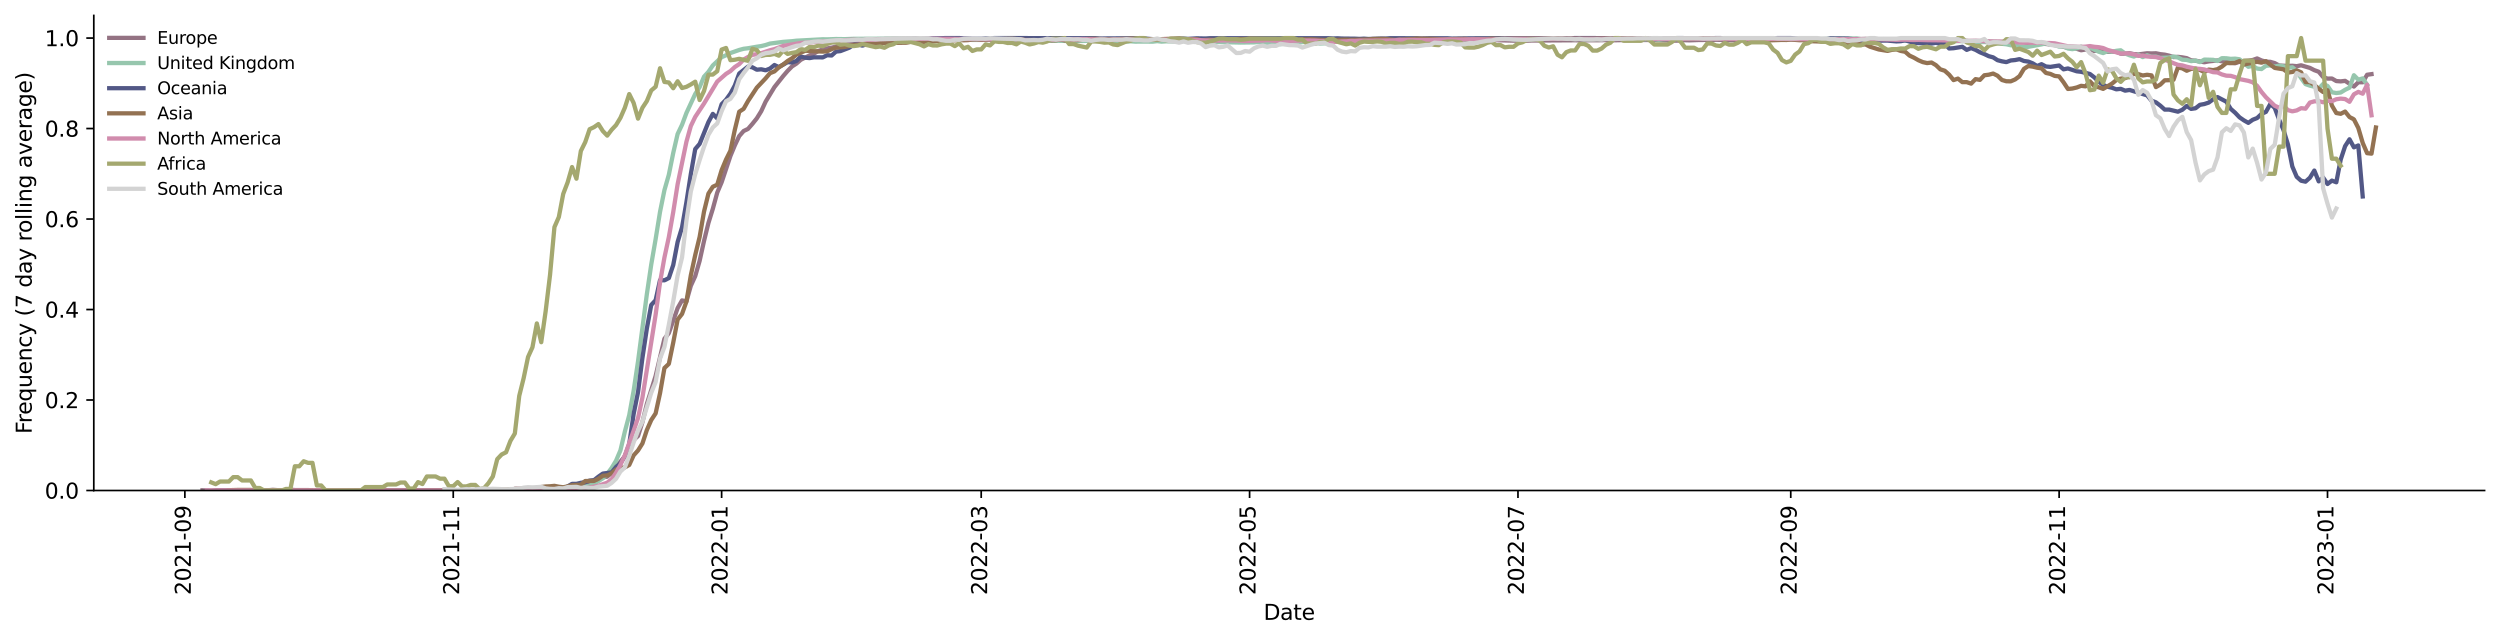<?xml version="1.0" encoding="utf-8" standalone="no"?>
<!DOCTYPE svg PUBLIC "-//W3C//DTD SVG 1.1//EN"
  "http://www.w3.org/Graphics/SVG/1.1/DTD/svg11.dtd">
<svg xmlns:xlink="http://www.w3.org/1999/xlink" width="1166.981pt" height="298.621pt" viewBox="0 0 1166.981 298.621" xmlns="http://www.w3.org/2000/svg" version="1.1">
 <defs>
  <style type="text/css">*{stroke-linejoin: round; stroke-linecap: butt}</style>
 </defs>
 <g id="figure_1">
  <g id="patch_1">
   <path d="M 0 298.621 
L 1166.981 298.621 
L 1166.981 0 
L 0 0 
z
" style="fill: #ffffff"/>
  </g>
  <g id="axes_1">
   <g id="patch_2">
    <path d="M 43.781 228.96 
L 1159.781 228.96 
L 1159.781 7.2 
L 43.781 7.2 
z
" style="fill: #ffffff"/>
   </g>
   <g id="matplotlib.axis_1">
    <g id="xtick_1">
     <g id="line2d_1">
      <defs>
       <path id="m9026289697" d="M 0 0 
L 0 3.5 
" style="stroke: #000000; stroke-width: 0.8"/>
      </defs>
      <g>
       <use xlink:href="#m9026289697" x="86.294" y="228.96" style="stroke: #000000; stroke-width: 0.8"/>
      </g>
     </g>
     <g id="text_1">
      <!-- 2021-09 -->
      <g transform="translate(89.053 277.743)rotate(-90)scale(0.1 -0.1)">
       <defs>
        <path id="DejaVuSans-32" d="M 1228 531 
L 3431 531 
L 3431 0 
L 469 0 
L 469 531 
Q 828 903 1448 1529 
Q 2069 2156 2228 2338 
Q 2531 2678 2651 2914 
Q 2772 3150 2772 3378 
Q 2772 3750 2511 3984 
Q 2250 4219 1831 4219 
Q 1534 4219 1204 4116 
Q 875 4013 500 3803 
L 500 4441 
Q 881 4594 1212 4672 
Q 1544 4750 1819 4750 
Q 2544 4750 2975 4387 
Q 3406 4025 3406 3419 
Q 3406 3131 3298 2873 
Q 3191 2616 2906 2266 
Q 2828 2175 2409 1742 
Q 1991 1309 1228 531 
z
" transform="scale(0.016)"/>
        <path id="DejaVuSans-30" d="M 2034 4250 
Q 1547 4250 1301 3770 
Q 1056 3291 1056 2328 
Q 1056 1369 1301 889 
Q 1547 409 2034 409 
Q 2525 409 2770 889 
Q 3016 1369 3016 2328 
Q 3016 3291 2770 3770 
Q 2525 4250 2034 4250 
z
M 2034 4750 
Q 2819 4750 3233 4129 
Q 3647 3509 3647 2328 
Q 3647 1150 3233 529 
Q 2819 -91 2034 -91 
Q 1250 -91 836 529 
Q 422 1150 422 2328 
Q 422 3509 836 4129 
Q 1250 4750 2034 4750 
z
" transform="scale(0.016)"/>
        <path id="DejaVuSans-31" d="M 794 531 
L 1825 531 
L 1825 4091 
L 703 3866 
L 703 4441 
L 1819 4666 
L 2450 4666 
L 2450 531 
L 3481 531 
L 3481 0 
L 794 0 
L 794 531 
z
" transform="scale(0.016)"/>
        <path id="DejaVuSans-2d" d="M 313 2009 
L 1997 2009 
L 1997 1497 
L 313 1497 
L 313 2009 
z
" transform="scale(0.016)"/>
        <path id="DejaVuSans-39" d="M 703 97 
L 703 672 
Q 941 559 1184 500 
Q 1428 441 1663 441 
Q 2288 441 2617 861 
Q 2947 1281 2994 2138 
Q 2813 1869 2534 1725 
Q 2256 1581 1919 1581 
Q 1219 1581 811 2004 
Q 403 2428 403 3163 
Q 403 3881 828 4315 
Q 1253 4750 1959 4750 
Q 2769 4750 3195 4129 
Q 3622 3509 3622 2328 
Q 3622 1225 3098 567 
Q 2575 -91 1691 -91 
Q 1453 -91 1209 -44 
Q 966 3 703 97 
z
M 1959 2075 
Q 2384 2075 2632 2365 
Q 2881 2656 2881 3163 
Q 2881 3666 2632 3958 
Q 2384 4250 1959 4250 
Q 1534 4250 1286 3958 
Q 1038 3666 1038 3163 
Q 1038 2656 1286 2365 
Q 1534 2075 1959 2075 
z
" transform="scale(0.016)"/>
       </defs>
       <use xlink:href="#DejaVuSans-32"/>
       <use xlink:href="#DejaVuSans-30" x="63.623"/>
       <use xlink:href="#DejaVuSans-32" x="127.246"/>
       <use xlink:href="#DejaVuSans-31" x="190.869"/>
       <use xlink:href="#DejaVuSans-2d" x="254.492"/>
       <use xlink:href="#DejaVuSans-30" x="290.576"/>
       <use xlink:href="#DejaVuSans-39" x="354.199"/>
      </g>
     </g>
    </g>
    <g id="xtick_2">
     <g id="line2d_2">
      <g>
       <use xlink:href="#m9026289697" x="211.571" y="228.96" style="stroke: #000000; stroke-width: 0.8"/>
      </g>
     </g>
     <g id="text_2">
      <!-- 2021-11 -->
      <g transform="translate(214.331 277.743)rotate(-90)scale(0.1 -0.1)">
       <use xlink:href="#DejaVuSans-32"/>
       <use xlink:href="#DejaVuSans-30" x="63.623"/>
       <use xlink:href="#DejaVuSans-32" x="127.246"/>
       <use xlink:href="#DejaVuSans-31" x="190.869"/>
       <use xlink:href="#DejaVuSans-2d" x="254.492"/>
       <use xlink:href="#DejaVuSans-31" x="290.576"/>
       <use xlink:href="#DejaVuSans-31" x="354.199"/>
      </g>
     </g>
    </g>
    <g id="xtick_3">
     <g id="line2d_3">
      <g>
       <use xlink:href="#m9026289697" x="336.849" y="228.96" style="stroke: #000000; stroke-width: 0.8"/>
      </g>
     </g>
     <g id="text_3">
      <!-- 2022-01 -->
      <g transform="translate(339.609 277.743)rotate(-90)scale(0.1 -0.1)">
       <use xlink:href="#DejaVuSans-32"/>
       <use xlink:href="#DejaVuSans-30" x="63.623"/>
       <use xlink:href="#DejaVuSans-32" x="127.246"/>
       <use xlink:href="#DejaVuSans-32" x="190.869"/>
       <use xlink:href="#DejaVuSans-2d" x="254.492"/>
       <use xlink:href="#DejaVuSans-30" x="290.576"/>
       <use xlink:href="#DejaVuSans-31" x="354.199"/>
      </g>
     </g>
    </g>
    <g id="xtick_4">
     <g id="line2d_4">
      <g>
       <use xlink:href="#m9026289697" x="458.02" y="228.96" style="stroke: #000000; stroke-width: 0.8"/>
      </g>
     </g>
     <g id="text_4">
      <!-- 2022-03 -->
      <g transform="translate(460.779 277.743)rotate(-90)scale(0.1 -0.1)">
       <defs>
        <path id="DejaVuSans-33" d="M 2597 2516 
Q 3050 2419 3304 2112 
Q 3559 1806 3559 1356 
Q 3559 666 3084 287 
Q 2609 -91 1734 -91 
Q 1441 -91 1130 -33 
Q 819 25 488 141 
L 488 750 
Q 750 597 1062 519 
Q 1375 441 1716 441 
Q 2309 441 2620 675 
Q 2931 909 2931 1356 
Q 2931 1769 2642 2001 
Q 2353 2234 1838 2234 
L 1294 2234 
L 1294 2753 
L 1863 2753 
Q 2328 2753 2575 2939 
Q 2822 3125 2822 3475 
Q 2822 3834 2567 4026 
Q 2313 4219 1838 4219 
Q 1578 4219 1281 4162 
Q 984 4106 628 3988 
L 628 4550 
Q 988 4650 1302 4700 
Q 1616 4750 1894 4750 
Q 2613 4750 3031 4423 
Q 3450 4097 3450 3541 
Q 3450 3153 3228 2886 
Q 3006 2619 2597 2516 
z
" transform="scale(0.016)"/>
       </defs>
       <use xlink:href="#DejaVuSans-32"/>
       <use xlink:href="#DejaVuSans-30" x="63.623"/>
       <use xlink:href="#DejaVuSans-32" x="127.246"/>
       <use xlink:href="#DejaVuSans-32" x="190.869"/>
       <use xlink:href="#DejaVuSans-2d" x="254.492"/>
       <use xlink:href="#DejaVuSans-30" x="290.576"/>
       <use xlink:href="#DejaVuSans-33" x="354.199"/>
      </g>
     </g>
    </g>
    <g id="xtick_5">
     <g id="line2d_5">
      <g>
       <use xlink:href="#m9026289697" x="583.298" y="228.96" style="stroke: #000000; stroke-width: 0.8"/>
      </g>
     </g>
     <g id="text_5">
      <!-- 2022-05 -->
      <g transform="translate(586.057 277.743)rotate(-90)scale(0.1 -0.1)">
       <defs>
        <path id="DejaVuSans-35" d="M 691 4666 
L 3169 4666 
L 3169 4134 
L 1269 4134 
L 1269 2991 
Q 1406 3038 1543 3061 
Q 1681 3084 1819 3084 
Q 2600 3084 3056 2656 
Q 3513 2228 3513 1497 
Q 3513 744 3044 326 
Q 2575 -91 1722 -91 
Q 1428 -91 1123 -41 
Q 819 9 494 109 
L 494 744 
Q 775 591 1075 516 
Q 1375 441 1709 441 
Q 2250 441 2565 725 
Q 2881 1009 2881 1497 
Q 2881 1984 2565 2268 
Q 2250 2553 1709 2553 
Q 1456 2553 1204 2497 
Q 953 2441 691 2322 
L 691 4666 
z
" transform="scale(0.016)"/>
       </defs>
       <use xlink:href="#DejaVuSans-32"/>
       <use xlink:href="#DejaVuSans-30" x="63.623"/>
       <use xlink:href="#DejaVuSans-32" x="127.246"/>
       <use xlink:href="#DejaVuSans-32" x="190.869"/>
       <use xlink:href="#DejaVuSans-2d" x="254.492"/>
       <use xlink:href="#DejaVuSans-30" x="290.576"/>
       <use xlink:href="#DejaVuSans-35" x="354.199"/>
      </g>
     </g>
    </g>
    <g id="xtick_6">
     <g id="line2d_6">
      <g>
       <use xlink:href="#m9026289697" x="708.576" y="228.96" style="stroke: #000000; stroke-width: 0.8"/>
      </g>
     </g>
     <g id="text_6">
      <!-- 2022-07 -->
      <g transform="translate(711.335 277.743)rotate(-90)scale(0.1 -0.1)">
       <defs>
        <path id="DejaVuSans-37" d="M 525 4666 
L 3525 4666 
L 3525 4397 
L 1831 0 
L 1172 0 
L 2766 4134 
L 525 4134 
L 525 4666 
z
" transform="scale(0.016)"/>
       </defs>
       <use xlink:href="#DejaVuSans-32"/>
       <use xlink:href="#DejaVuSans-30" x="63.623"/>
       <use xlink:href="#DejaVuSans-32" x="127.246"/>
       <use xlink:href="#DejaVuSans-32" x="190.869"/>
       <use xlink:href="#DejaVuSans-2d" x="254.492"/>
       <use xlink:href="#DejaVuSans-30" x="290.576"/>
       <use xlink:href="#DejaVuSans-37" x="354.199"/>
      </g>
     </g>
    </g>
    <g id="xtick_7">
     <g id="line2d_7">
      <g>
       <use xlink:href="#m9026289697" x="835.907" y="228.96" style="stroke: #000000; stroke-width: 0.8"/>
      </g>
     </g>
     <g id="text_7">
      <!-- 2022-09 -->
      <g transform="translate(838.666 277.743)rotate(-90)scale(0.1 -0.1)">
       <use xlink:href="#DejaVuSans-32"/>
       <use xlink:href="#DejaVuSans-30" x="63.623"/>
       <use xlink:href="#DejaVuSans-32" x="127.246"/>
       <use xlink:href="#DejaVuSans-32" x="190.869"/>
       <use xlink:href="#DejaVuSans-2d" x="254.492"/>
       <use xlink:href="#DejaVuSans-30" x="290.576"/>
       <use xlink:href="#DejaVuSans-39" x="354.199"/>
      </g>
     </g>
    </g>
    <g id="xtick_8">
     <g id="line2d_8">
      <g>
       <use xlink:href="#m9026289697" x="961.185" y="228.96" style="stroke: #000000; stroke-width: 0.8"/>
      </g>
     </g>
     <g id="text_8">
      <!-- 2022-11 -->
      <g transform="translate(963.944 277.743)rotate(-90)scale(0.1 -0.1)">
       <use xlink:href="#DejaVuSans-32"/>
       <use xlink:href="#DejaVuSans-30" x="63.623"/>
       <use xlink:href="#DejaVuSans-32" x="127.246"/>
       <use xlink:href="#DejaVuSans-32" x="190.869"/>
       <use xlink:href="#DejaVuSans-2d" x="254.492"/>
       <use xlink:href="#DejaVuSans-31" x="290.576"/>
       <use xlink:href="#DejaVuSans-31" x="354.199"/>
      </g>
     </g>
    </g>
    <g id="xtick_9">
     <g id="line2d_9">
      <g>
       <use xlink:href="#m9026289697" x="1086.463" y="228.96" style="stroke: #000000; stroke-width: 0.8"/>
      </g>
     </g>
     <g id="text_9">
      <!-- 2023-01 -->
      <g transform="translate(1089.222 277.743)rotate(-90)scale(0.1 -0.1)">
       <use xlink:href="#DejaVuSans-32"/>
       <use xlink:href="#DejaVuSans-30" x="63.623"/>
       <use xlink:href="#DejaVuSans-32" x="127.246"/>
       <use xlink:href="#DejaVuSans-33" x="190.869"/>
       <use xlink:href="#DejaVuSans-2d" x="254.492"/>
       <use xlink:href="#DejaVuSans-30" x="290.576"/>
       <use xlink:href="#DejaVuSans-31" x="354.199"/>
      </g>
     </g>
    </g>
    <g id="text_10">
     <!-- Date -->
     <g transform="translate(589.83 289.341)scale(0.1 -0.1)">
      <defs>
       <path id="DejaVuSans-44" d="M 1259 4147 
L 1259 519 
L 2022 519 
Q 2988 519 3436 956 
Q 3884 1394 3884 2338 
Q 3884 3275 3436 3711 
Q 2988 4147 2022 4147 
L 1259 4147 
z
M 628 4666 
L 1925 4666 
Q 3281 4666 3915 4102 
Q 4550 3538 4550 2338 
Q 4550 1131 3912 565 
Q 3275 0 1925 0 
L 628 0 
L 628 4666 
z
" transform="scale(0.016)"/>
       <path id="DejaVuSans-61" d="M 2194 1759 
Q 1497 1759 1228 1600 
Q 959 1441 959 1056 
Q 959 750 1161 570 
Q 1363 391 1709 391 
Q 2188 391 2477 730 
Q 2766 1069 2766 1631 
L 2766 1759 
L 2194 1759 
z
M 3341 1997 
L 3341 0 
L 2766 0 
L 2766 531 
Q 2569 213 2275 61 
Q 1981 -91 1556 -91 
Q 1019 -91 701 211 
Q 384 513 384 1019 
Q 384 1609 779 1909 
Q 1175 2209 1959 2209 
L 2766 2209 
L 2766 2266 
Q 2766 2663 2505 2880 
Q 2244 3097 1772 3097 
Q 1472 3097 1187 3025 
Q 903 2953 641 2809 
L 641 3341 
Q 956 3463 1253 3523 
Q 1550 3584 1831 3584 
Q 2591 3584 2966 3190 
Q 3341 2797 3341 1997 
z
" transform="scale(0.016)"/>
       <path id="DejaVuSans-74" d="M 1172 4494 
L 1172 3500 
L 2356 3500 
L 2356 3053 
L 1172 3053 
L 1172 1153 
Q 1172 725 1289 603 
Q 1406 481 1766 481 
L 2356 481 
L 2356 0 
L 1766 0 
Q 1100 0 847 248 
Q 594 497 594 1153 
L 594 3053 
L 172 3053 
L 172 3500 
L 594 3500 
L 594 4494 
L 1172 4494 
z
" transform="scale(0.016)"/>
       <path id="DejaVuSans-65" d="M 3597 1894 
L 3597 1613 
L 953 1613 
Q 991 1019 1311 708 
Q 1631 397 2203 397 
Q 2534 397 2845 478 
Q 3156 559 3463 722 
L 3463 178 
Q 3153 47 2828 -22 
Q 2503 -91 2169 -91 
Q 1331 -91 842 396 
Q 353 884 353 1716 
Q 353 2575 817 3079 
Q 1281 3584 2069 3584 
Q 2775 3584 3186 3129 
Q 3597 2675 3597 1894 
z
M 3022 2063 
Q 3016 2534 2758 2815 
Q 2500 3097 2075 3097 
Q 1594 3097 1305 2825 
Q 1016 2553 972 2059 
L 3022 2063 
z
" transform="scale(0.016)"/>
      </defs>
      <use xlink:href="#DejaVuSans-44"/>
      <use xlink:href="#DejaVuSans-61" x="77.002"/>
      <use xlink:href="#DejaVuSans-74" x="138.281"/>
      <use xlink:href="#DejaVuSans-65" x="177.49"/>
     </g>
    </g>
   </g>
   <g id="matplotlib.axis_2">
    <g id="ytick_1">
     <g id="line2d_10">
      <defs>
       <path id="md099112558" d="M 0 0 
L -3.5 0 
" style="stroke: #000000; stroke-width: 0.8"/>
      </defs>
      <g>
       <use xlink:href="#md099112558" x="43.781" y="228.96" style="stroke: #000000; stroke-width: 0.8"/>
      </g>
     </g>
     <g id="text_11">
      <!-- 0.0 -->
      <g transform="translate(20.878 232.759)scale(0.1 -0.1)">
       <defs>
        <path id="DejaVuSans-2e" d="M 684 794 
L 1344 794 
L 1344 0 
L 684 0 
L 684 794 
z
" transform="scale(0.016)"/>
       </defs>
       <use xlink:href="#DejaVuSans-30"/>
       <use xlink:href="#DejaVuSans-2e" x="63.623"/>
       <use xlink:href="#DejaVuSans-30" x="95.41"/>
      </g>
     </g>
    </g>
    <g id="ytick_2">
     <g id="line2d_11">
      <g>
       <use xlink:href="#md099112558" x="43.781" y="186.72" style="stroke: #000000; stroke-width: 0.8"/>
      </g>
     </g>
     <g id="text_12">
      <!-- 0.2 -->
      <g transform="translate(20.878 190.519)scale(0.1 -0.1)">
       <use xlink:href="#DejaVuSans-30"/>
       <use xlink:href="#DejaVuSans-2e" x="63.623"/>
       <use xlink:href="#DejaVuSans-32" x="95.41"/>
      </g>
     </g>
    </g>
    <g id="ytick_3">
     <g id="line2d_12">
      <g>
       <use xlink:href="#md099112558" x="43.781" y="144.48" style="stroke: #000000; stroke-width: 0.8"/>
      </g>
     </g>
     <g id="text_13">
      <!-- 0.4 -->
      <g transform="translate(20.878 148.279)scale(0.1 -0.1)">
       <defs>
        <path id="DejaVuSans-34" d="M 2419 4116 
L 825 1625 
L 2419 1625 
L 2419 4116 
z
M 2253 4666 
L 3047 4666 
L 3047 1625 
L 3713 1625 
L 3713 1100 
L 3047 1100 
L 3047 0 
L 2419 0 
L 2419 1100 
L 313 1100 
L 313 1709 
L 2253 4666 
z
" transform="scale(0.016)"/>
       </defs>
       <use xlink:href="#DejaVuSans-30"/>
       <use xlink:href="#DejaVuSans-2e" x="63.623"/>
       <use xlink:href="#DejaVuSans-34" x="95.41"/>
      </g>
     </g>
    </g>
    <g id="ytick_4">
     <g id="line2d_13">
      <g>
       <use xlink:href="#md099112558" x="43.781" y="102.24" style="stroke: #000000; stroke-width: 0.8"/>
      </g>
     </g>
     <g id="text_14">
      <!-- 0.6 -->
      <g transform="translate(20.878 106.039)scale(0.1 -0.1)">
       <defs>
        <path id="DejaVuSans-36" d="M 2113 2584 
Q 1688 2584 1439 2293 
Q 1191 2003 1191 1497 
Q 1191 994 1439 701 
Q 1688 409 2113 409 
Q 2538 409 2786 701 
Q 3034 994 3034 1497 
Q 3034 2003 2786 2293 
Q 2538 2584 2113 2584 
z
M 3366 4563 
L 3366 3988 
Q 3128 4100 2886 4159 
Q 2644 4219 2406 4219 
Q 1781 4219 1451 3797 
Q 1122 3375 1075 2522 
Q 1259 2794 1537 2939 
Q 1816 3084 2150 3084 
Q 2853 3084 3261 2657 
Q 3669 2231 3669 1497 
Q 3669 778 3244 343 
Q 2819 -91 2113 -91 
Q 1303 -91 875 529 
Q 447 1150 447 2328 
Q 447 3434 972 4092 
Q 1497 4750 2381 4750 
Q 2619 4750 2861 4703 
Q 3103 4656 3366 4563 
z
" transform="scale(0.016)"/>
       </defs>
       <use xlink:href="#DejaVuSans-30"/>
       <use xlink:href="#DejaVuSans-2e" x="63.623"/>
       <use xlink:href="#DejaVuSans-36" x="95.41"/>
      </g>
     </g>
    </g>
    <g id="ytick_5">
     <g id="line2d_14">
      <g>
       <use xlink:href="#md099112558" x="43.781" y="60" style="stroke: #000000; stroke-width: 0.8"/>
      </g>
     </g>
     <g id="text_15">
      <!-- 0.8 -->
      <g transform="translate(20.878 63.799)scale(0.1 -0.1)">
       <defs>
        <path id="DejaVuSans-38" d="M 2034 2216 
Q 1584 2216 1326 1975 
Q 1069 1734 1069 1313 
Q 1069 891 1326 650 
Q 1584 409 2034 409 
Q 2484 409 2743 651 
Q 3003 894 3003 1313 
Q 3003 1734 2745 1975 
Q 2488 2216 2034 2216 
z
M 1403 2484 
Q 997 2584 770 2862 
Q 544 3141 544 3541 
Q 544 4100 942 4425 
Q 1341 4750 2034 4750 
Q 2731 4750 3128 4425 
Q 3525 4100 3525 3541 
Q 3525 3141 3298 2862 
Q 3072 2584 2669 2484 
Q 3125 2378 3379 2068 
Q 3634 1759 3634 1313 
Q 3634 634 3220 271 
Q 2806 -91 2034 -91 
Q 1263 -91 848 271 
Q 434 634 434 1313 
Q 434 1759 690 2068 
Q 947 2378 1403 2484 
z
M 1172 3481 
Q 1172 3119 1398 2916 
Q 1625 2713 2034 2713 
Q 2441 2713 2670 2916 
Q 2900 3119 2900 3481 
Q 2900 3844 2670 4047 
Q 2441 4250 2034 4250 
Q 1625 4250 1398 4047 
Q 1172 3844 1172 3481 
z
" transform="scale(0.016)"/>
       </defs>
       <use xlink:href="#DejaVuSans-30"/>
       <use xlink:href="#DejaVuSans-2e" x="63.623"/>
       <use xlink:href="#DejaVuSans-38" x="95.41"/>
      </g>
     </g>
    </g>
    <g id="ytick_6">
     <g id="line2d_15">
      <g>
       <use xlink:href="#md099112558" x="43.781" y="17.76" style="stroke: #000000; stroke-width: 0.8"/>
      </g>
     </g>
     <g id="text_16">
      <!-- 1.0 -->
      <g transform="translate(20.878 21.559)scale(0.1 -0.1)">
       <use xlink:href="#DejaVuSans-31"/>
       <use xlink:href="#DejaVuSans-2e" x="63.623"/>
       <use xlink:href="#DejaVuSans-30" x="95.41"/>
      </g>
     </g>
    </g>
    <g id="text_17">
     <!-- Frequency (7 day rolling average) -->
     <g transform="translate(14.798 202.529)rotate(-90)scale(0.1 -0.1)">
      <defs>
       <path id="DejaVuSans-46" d="M 628 4666 
L 3309 4666 
L 3309 4134 
L 1259 4134 
L 1259 2759 
L 3109 2759 
L 3109 2228 
L 1259 2228 
L 1259 0 
L 628 0 
L 628 4666 
z
" transform="scale(0.016)"/>
       <path id="DejaVuSans-72" d="M 2631 2963 
Q 2534 3019 2420 3045 
Q 2306 3072 2169 3072 
Q 1681 3072 1420 2755 
Q 1159 2438 1159 1844 
L 1159 0 
L 581 0 
L 581 3500 
L 1159 3500 
L 1159 2956 
Q 1341 3275 1631 3429 
Q 1922 3584 2338 3584 
Q 2397 3584 2469 3576 
Q 2541 3569 2628 3553 
L 2631 2963 
z
" transform="scale(0.016)"/>
       <path id="DejaVuSans-71" d="M 947 1747 
Q 947 1113 1208 752 
Q 1469 391 1925 391 
Q 2381 391 2643 752 
Q 2906 1113 2906 1747 
Q 2906 2381 2643 2742 
Q 2381 3103 1925 3103 
Q 1469 3103 1208 2742 
Q 947 2381 947 1747 
z
M 2906 525 
Q 2725 213 2448 61 
Q 2172 -91 1784 -91 
Q 1150 -91 751 415 
Q 353 922 353 1747 
Q 353 2572 751 3078 
Q 1150 3584 1784 3584 
Q 2172 3584 2448 3432 
Q 2725 3281 2906 2969 
L 2906 3500 
L 3481 3500 
L 3481 -1331 
L 2906 -1331 
L 2906 525 
z
" transform="scale(0.016)"/>
       <path id="DejaVuSans-75" d="M 544 1381 
L 544 3500 
L 1119 3500 
L 1119 1403 
Q 1119 906 1312 657 
Q 1506 409 1894 409 
Q 2359 409 2629 706 
Q 2900 1003 2900 1516 
L 2900 3500 
L 3475 3500 
L 3475 0 
L 2900 0 
L 2900 538 
Q 2691 219 2414 64 
Q 2138 -91 1772 -91 
Q 1169 -91 856 284 
Q 544 659 544 1381 
z
M 1991 3584 
L 1991 3584 
z
" transform="scale(0.016)"/>
       <path id="DejaVuSans-6e" d="M 3513 2113 
L 3513 0 
L 2938 0 
L 2938 2094 
Q 2938 2591 2744 2837 
Q 2550 3084 2163 3084 
Q 1697 3084 1428 2787 
Q 1159 2491 1159 1978 
L 1159 0 
L 581 0 
L 581 3500 
L 1159 3500 
L 1159 2956 
Q 1366 3272 1645 3428 
Q 1925 3584 2291 3584 
Q 2894 3584 3203 3211 
Q 3513 2838 3513 2113 
z
" transform="scale(0.016)"/>
       <path id="DejaVuSans-63" d="M 3122 3366 
L 3122 2828 
Q 2878 2963 2633 3030 
Q 2388 3097 2138 3097 
Q 1578 3097 1268 2742 
Q 959 2388 959 1747 
Q 959 1106 1268 751 
Q 1578 397 2138 397 
Q 2388 397 2633 464 
Q 2878 531 3122 666 
L 3122 134 
Q 2881 22 2623 -34 
Q 2366 -91 2075 -91 
Q 1284 -91 818 406 
Q 353 903 353 1747 
Q 353 2603 823 3093 
Q 1294 3584 2113 3584 
Q 2378 3584 2631 3529 
Q 2884 3475 3122 3366 
z
" transform="scale(0.016)"/>
       <path id="DejaVuSans-79" d="M 2059 -325 
Q 1816 -950 1584 -1140 
Q 1353 -1331 966 -1331 
L 506 -1331 
L 506 -850 
L 844 -850 
Q 1081 -850 1212 -737 
Q 1344 -625 1503 -206 
L 1606 56 
L 191 3500 
L 800 3500 
L 1894 763 
L 2988 3500 
L 3597 3500 
L 2059 -325 
z
" transform="scale(0.016)"/>
       <path id="DejaVuSans-20" transform="scale(0.016)"/>
       <path id="DejaVuSans-28" d="M 1984 4856 
Q 1566 4138 1362 3434 
Q 1159 2731 1159 2009 
Q 1159 1288 1364 580 
Q 1569 -128 1984 -844 
L 1484 -844 
Q 1016 -109 783 600 
Q 550 1309 550 2009 
Q 550 2706 781 3412 
Q 1013 4119 1484 4856 
L 1984 4856 
z
" transform="scale(0.016)"/>
       <path id="DejaVuSans-64" d="M 2906 2969 
L 2906 4863 
L 3481 4863 
L 3481 0 
L 2906 0 
L 2906 525 
Q 2725 213 2448 61 
Q 2172 -91 1784 -91 
Q 1150 -91 751 415 
Q 353 922 353 1747 
Q 353 2572 751 3078 
Q 1150 3584 1784 3584 
Q 2172 3584 2448 3432 
Q 2725 3281 2906 2969 
z
M 947 1747 
Q 947 1113 1208 752 
Q 1469 391 1925 391 
Q 2381 391 2643 752 
Q 2906 1113 2906 1747 
Q 2906 2381 2643 2742 
Q 2381 3103 1925 3103 
Q 1469 3103 1208 2742 
Q 947 2381 947 1747 
z
" transform="scale(0.016)"/>
       <path id="DejaVuSans-6f" d="M 1959 3097 
Q 1497 3097 1228 2736 
Q 959 2375 959 1747 
Q 959 1119 1226 758 
Q 1494 397 1959 397 
Q 2419 397 2687 759 
Q 2956 1122 2956 1747 
Q 2956 2369 2687 2733 
Q 2419 3097 1959 3097 
z
M 1959 3584 
Q 2709 3584 3137 3096 
Q 3566 2609 3566 1747 
Q 3566 888 3137 398 
Q 2709 -91 1959 -91 
Q 1206 -91 779 398 
Q 353 888 353 1747 
Q 353 2609 779 3096 
Q 1206 3584 1959 3584 
z
" transform="scale(0.016)"/>
       <path id="DejaVuSans-6c" d="M 603 4863 
L 1178 4863 
L 1178 0 
L 603 0 
L 603 4863 
z
" transform="scale(0.016)"/>
       <path id="DejaVuSans-69" d="M 603 3500 
L 1178 3500 
L 1178 0 
L 603 0 
L 603 3500 
z
M 603 4863 
L 1178 4863 
L 1178 4134 
L 603 4134 
L 603 4863 
z
" transform="scale(0.016)"/>
       <path id="DejaVuSans-67" d="M 2906 1791 
Q 2906 2416 2648 2759 
Q 2391 3103 1925 3103 
Q 1463 3103 1205 2759 
Q 947 2416 947 1791 
Q 947 1169 1205 825 
Q 1463 481 1925 481 
Q 2391 481 2648 825 
Q 2906 1169 2906 1791 
z
M 3481 434 
Q 3481 -459 3084 -895 
Q 2688 -1331 1869 -1331 
Q 1566 -1331 1297 -1286 
Q 1028 -1241 775 -1147 
L 775 -588 
Q 1028 -725 1275 -790 
Q 1522 -856 1778 -856 
Q 2344 -856 2625 -561 
Q 2906 -266 2906 331 
L 2906 616 
Q 2728 306 2450 153 
Q 2172 0 1784 0 
Q 1141 0 747 490 
Q 353 981 353 1791 
Q 353 2603 747 3093 
Q 1141 3584 1784 3584 
Q 2172 3584 2450 3431 
Q 2728 3278 2906 2969 
L 2906 3500 
L 3481 3500 
L 3481 434 
z
" transform="scale(0.016)"/>
       <path id="DejaVuSans-76" d="M 191 3500 
L 800 3500 
L 1894 563 
L 2988 3500 
L 3597 3500 
L 2284 0 
L 1503 0 
L 191 3500 
z
" transform="scale(0.016)"/>
       <path id="DejaVuSans-29" d="M 513 4856 
L 1013 4856 
Q 1481 4119 1714 3412 
Q 1947 2706 1947 2009 
Q 1947 1309 1714 600 
Q 1481 -109 1013 -844 
L 513 -844 
Q 928 -128 1133 580 
Q 1338 1288 1338 2009 
Q 1338 2731 1133 3434 
Q 928 4138 513 4856 
z
" transform="scale(0.016)"/>
      </defs>
      <use xlink:href="#DejaVuSans-46"/>
      <use xlink:href="#DejaVuSans-72" x="50.27"/>
      <use xlink:href="#DejaVuSans-65" x="89.133"/>
      <use xlink:href="#DejaVuSans-71" x="150.656"/>
      <use xlink:href="#DejaVuSans-75" x="214.133"/>
      <use xlink:href="#DejaVuSans-65" x="277.512"/>
      <use xlink:href="#DejaVuSans-6e" x="339.035"/>
      <use xlink:href="#DejaVuSans-63" x="402.414"/>
      <use xlink:href="#DejaVuSans-79" x="457.395"/>
      <use xlink:href="#DejaVuSans-20" x="516.574"/>
      <use xlink:href="#DejaVuSans-28" x="548.361"/>
      <use xlink:href="#DejaVuSans-37" x="587.375"/>
      <use xlink:href="#DejaVuSans-20" x="650.998"/>
      <use xlink:href="#DejaVuSans-64" x="682.785"/>
      <use xlink:href="#DejaVuSans-61" x="746.262"/>
      <use xlink:href="#DejaVuSans-79" x="807.541"/>
      <use xlink:href="#DejaVuSans-20" x="866.721"/>
      <use xlink:href="#DejaVuSans-72" x="898.508"/>
      <use xlink:href="#DejaVuSans-6f" x="937.371"/>
      <use xlink:href="#DejaVuSans-6c" x="998.553"/>
      <use xlink:href="#DejaVuSans-6c" x="1026.336"/>
      <use xlink:href="#DejaVuSans-69" x="1054.119"/>
      <use xlink:href="#DejaVuSans-6e" x="1081.902"/>
      <use xlink:href="#DejaVuSans-67" x="1145.281"/>
      <use xlink:href="#DejaVuSans-20" x="1208.758"/>
      <use xlink:href="#DejaVuSans-61" x="1240.545"/>
      <use xlink:href="#DejaVuSans-76" x="1301.824"/>
      <use xlink:href="#DejaVuSans-65" x="1361.004"/>
      <use xlink:href="#DejaVuSans-72" x="1422.527"/>
      <use xlink:href="#DejaVuSans-61" x="1463.641"/>
      <use xlink:href="#DejaVuSans-67" x="1524.92"/>
      <use xlink:href="#DejaVuSans-65" x="1588.396"/>
      <use xlink:href="#DejaVuSans-29" x="1649.92"/>
     </g>
    </g>
   </g>
   <g id="line2d_16">
    <path d="M 94.509 228.867 
L 98.616 228.96 
L 100.67 228.806 
L 108.885 228.806 
L 110.938 228.96 
L 117.1 228.96 
L 119.153 228.821 
L 125.315 228.821 
L 127.368 228.646 
L 129.422 228.785 
L 133.53 228.785 
L 135.583 228.577 
L 137.637 228.752 
L 143.798 228.752 
L 145.852 228.96 
L 166.389 228.907 
L 168.443 228.794 
L 174.604 228.847 
L 176.658 228.847 
L 178.712 228.96 
L 193.088 228.89 
L 195.142 228.798 
L 207.464 228.893 
L 238.27 228.851 
L 240.324 228.173 
L 248.539 228.195 
L 250.592 228.84 
L 260.861 228.626 
L 264.969 227.814 
L 267.022 227.26 
L 269.076 226.985 
L 275.237 225.248 
L 277.291 224.337 
L 281.398 222.798 
L 283.452 222.525 
L 285.506 220.664 
L 287.56 218.145 
L 289.613 215.432 
L 291.667 213.09 
L 295.775 205.36 
L 297.828 203.517 
L 299.882 197.053 
L 301.936 188.601 
L 306.043 175.493 
L 310.151 158.112 
L 312.205 155.496 
L 316.312 143.824 
L 318.366 140.232 
L 320.419 140.665 
L 322.473 133.398 
L 324.527 128.897 
L 326.581 121.764 
L 328.634 112.463 
L 330.688 104.085 
L 332.742 97.459 
L 334.796 89.927 
L 336.849 85.079 
L 340.957 72.796 
L 343.011 67.849 
L 345.064 63.518 
L 347.118 61.163 
L 349.172 60.169 
L 351.225 57.808 
L 353.279 55.235 
L 355.333 51.913 
L 357.387 47.459 
L 361.494 40.657 
L 365.602 35.478 
L 367.655 33.099 
L 369.709 31.008 
L 371.763 29.686 
L 373.817 27.892 
L 377.924 25.865 
L 379.978 24.997 
L 382.032 23.763 
L 384.085 23.115 
L 386.139 22.602 
L 388.193 22.245 
L 392.3 21.257 
L 396.408 20.314 
L 398.461 19.971 
L 400.515 19.97 
L 404.623 19.623 
L 408.73 19.573 
L 410.784 19.17 
L 412.838 19.01 
L 421.053 18.909 
L 425.16 18.896 
L 429.267 18.683 
L 437.482 18.494 
L 447.751 18.276 
L 449.805 18.439 
L 466.235 18.492 
L 468.288 18.473 
L 470.342 18.258 
L 515.524 18.24 
L 521.686 18.259 
L 525.793 18.483 
L 531.954 18.567 
L 536.062 18.423 
L 538.115 18.502 
L 542.223 18.37 
L 548.384 18.419 
L 552.492 18.601 
L 556.599 18.641 
L 558.653 18.547 
L 562.76 18.716 
L 564.814 18.894 
L 568.921 18.953 
L 579.19 18.587 
L 583.298 18.761 
L 587.405 18.582 
L 591.513 18.666 
L 593.566 18.6 
L 597.674 18.858 
L 607.942 18.87 
L 609.996 18.931 
L 620.265 18.589 
L 626.426 18.756 
L 630.534 18.732 
L 634.641 18.915 
L 636.695 18.955 
L 638.748 18.855 
L 640.802 18.875 
L 644.91 18.629 
L 646.963 18.63 
L 649.017 18.765 
L 655.178 18.693 
L 659.286 18.653 
L 663.393 18.641 
L 669.555 18.732 
L 671.608 18.825 
L 677.769 18.587 
L 685.984 18.849 
L 696.253 18.69 
L 708.576 19.036 
L 710.629 19.081 
L 714.737 18.931 
L 735.274 18.8 
L 739.382 18.905 
L 741.435 18.805 
L 745.543 18.801 
L 749.65 18.718 
L 751.704 18.847 
L 764.026 18.563 
L 766.08 18.683 
L 770.188 18.662 
L 782.51 18.991 
L 786.617 18.768 
L 788.671 18.825 
L 792.779 18.676 
L 796.886 18.637 
L 798.94 18.659 
L 800.994 18.555 
L 811.262 18.872 
L 813.316 18.735 
L 815.37 18.716 
L 817.424 18.545 
L 819.477 18.613 
L 823.585 18.558 
L 829.746 18.464 
L 833.853 18.367 
L 844.122 18.31 
L 848.23 18.598 
L 854.391 18.491 
L 858.498 18.248 
L 874.928 18.331 
L 881.089 18.592 
L 889.304 18.463 
L 891.358 18.647 
L 909.842 19.075 
L 916.003 19.024 
L 920.11 19.266 
L 934.486 19.547 
L 938.594 19.451 
L 940.648 19.485 
L 942.701 19.733 
L 944.755 19.803 
L 946.809 20.033 
L 948.863 20.08 
L 950.916 20.332 
L 955.024 20.513 
L 961.185 21.31 
L 965.292 22.371 
L 967.346 22.288 
L 969.4 22.789 
L 971.454 23.464 
L 973.507 23.116 
L 975.561 23.394 
L 977.615 23.805 
L 979.669 23.493 
L 981.722 23.453 
L 983.776 24.217 
L 987.884 24.157 
L 989.937 25.037 
L 991.991 25.033 
L 994.045 24.847 
L 996.099 25.27 
L 998.152 25.414 
L 1002.26 24.859 
L 1004.313 24.949 
L 1006.367 24.869 
L 1008.421 25.28 
L 1010.475 25.509 
L 1012.528 25.974 
L 1014.582 26.655 
L 1016.636 26.533 
L 1018.69 26.78 
L 1020.743 27.152 
L 1022.797 28.162 
L 1024.851 28.341 
L 1028.958 29.057 
L 1031.012 28.654 
L 1035.119 28.229 
L 1037.173 28.612 
L 1039.227 28.369 
L 1041.281 29.287 
L 1043.334 29.527 
L 1045.388 28.818 
L 1047.442 28.485 
L 1049.496 28.334 
L 1051.549 28.012 
L 1053.603 27.278 
L 1055.657 28.212 
L 1057.711 28.791 
L 1059.764 28.869 
L 1061.818 29.461 
L 1063.872 30.581 
L 1067.979 30.781 
L 1070.033 30.692 
L 1072.087 30.892 
L 1074.14 30.483 
L 1078.248 31.701 
L 1080.302 32.75 
L 1082.355 33.489 
L 1084.409 35.962 
L 1086.463 36.697 
L 1088.517 36.65 
L 1090.57 37.835 
L 1092.624 37.984 
L 1094.678 37.741 
L 1098.785 40.408 
L 1100.839 38.397 
L 1102.893 38.414 
L 1104.947 34.9 
L 1107 34.606 
L 1107 34.606 
" clip-path="url(#pb1f214d6b9)" style="fill: none; stroke: #947383; stroke-width: 2; stroke-linecap: square"/>
   </g>
   <g id="line2d_17">
    <path d="M 168.443 228.954 
L 203.357 228.954 
L 258.807 228.849 
L 262.915 228.569 
L 264.969 228.115 
L 269.076 227.751 
L 273.184 227.085 
L 275.237 226.741 
L 277.291 225.826 
L 281.398 223.293 
L 283.452 221.192 
L 285.506 218.442 
L 287.56 215.056 
L 289.613 210.23 
L 291.667 201.489 
L 293.721 193.777 
L 295.775 182.425 
L 297.828 168.665 
L 301.936 137.383 
L 303.99 123.488 
L 306.043 111.61 
L 308.097 98.895 
L 310.151 88.75 
L 312.205 81.568 
L 314.258 71.405 
L 316.312 62.532 
L 318.366 58.256 
L 320.419 52.739 
L 324.527 43.859 
L 326.581 40.632 
L 328.634 35.782 
L 330.688 33.538 
L 332.742 30.542 
L 336.849 26.696 
L 338.903 25.803 
L 340.957 24.758 
L 345.064 23.323 
L 347.118 22.772 
L 349.172 22.519 
L 353.279 21.807 
L 355.333 21.503 
L 357.387 21.009 
L 359.44 20.34 
L 365.602 19.541 
L 369.709 19.234 
L 371.763 19 
L 384.085 18.337 
L 386.139 18.369 
L 390.246 18.216 
L 394.354 18.273 
L 398.461 18.122 
L 408.73 18.073 
L 412.838 18.037 
L 427.214 18.027 
L 447.751 18.39 
L 453.912 18.635 
L 470.342 18.628 
L 480.611 18.881 
L 503.202 19.169 
L 507.309 19.077 
L 515.524 19.058 
L 517.578 19.211 
L 523.739 19.305 
L 525.793 19.438 
L 527.847 19.287 
L 529.9 19.437 
L 534.008 19.408 
L 538.115 19.448 
L 540.169 19.196 
L 542.223 19.435 
L 544.277 19.297 
L 550.438 19.392 
L 552.492 19.173 
L 554.545 19.222 
L 558.653 19.056 
L 568.921 19.631 
L 579.19 19.868 
L 585.351 19.775 
L 587.405 19.597 
L 591.513 20.05 
L 593.566 19.94 
L 595.62 20.176 
L 597.674 20.636 
L 599.728 20.353 
L 601.781 20.185 
L 603.835 20.151 
L 607.942 19.651 
L 609.996 19.474 
L 612.05 19.943 
L 614.104 19.993 
L 616.157 20.316 
L 620.265 20.12 
L 622.319 19.563 
L 624.372 19.542 
L 626.426 19.638 
L 628.48 19.409 
L 630.534 19.656 
L 632.587 19.334 
L 634.641 19.337 
L 636.695 18.735 
L 638.748 18.696 
L 642.856 18.93 
L 644.91 18.746 
L 646.963 19.108 
L 649.017 19.094 
L 651.071 18.798 
L 653.125 18.65 
L 655.178 18.639 
L 657.232 18.312 
L 663.393 18.529 
L 667.501 18.397 
L 673.662 18.279 
L 677.769 18.255 
L 681.877 18.621 
L 685.984 18.554 
L 688.038 18.669 
L 692.146 18.245 
L 696.253 18.269 
L 700.361 18.045 
L 702.414 18.113 
L 704.468 18.041 
L 706.522 18.292 
L 710.629 18.378 
L 712.683 18.238 
L 714.737 18.367 
L 716.79 18.132 
L 720.898 18.038 
L 722.952 18.118 
L 727.059 18.092 
L 735.274 18.212 
L 737.328 18.177 
L 739.382 18.313 
L 747.596 18.242 
L 749.65 18.003 
L 755.811 18.117 
L 761.973 18.326 
L 764.026 18.223 
L 766.08 18.333 
L 768.134 18.321 
L 770.188 18.166 
L 772.241 18.282 
L 774.295 18.51 
L 776.349 18.289 
L 778.403 18.191 
L 782.51 18.285 
L 784.564 18.057 
L 790.725 18.045 
L 792.779 17.914 
L 800.994 18.103 
L 803.047 18.04 
L 805.101 18.119 
L 807.155 18.012 
L 813.316 18.247 
L 815.37 18.106 
L 817.424 18.272 
L 823.585 18.025 
L 825.638 18.179 
L 827.692 18.013 
L 829.746 18.118 
L 831.8 18.019 
L 844.122 18.686 
L 846.176 18.446 
L 848.23 18.559 
L 850.283 18.253 
L 854.391 18.035 
L 856.444 18.035 
L 858.498 17.922 
L 862.606 17.998 
L 866.713 17.927 
L 868.767 18.232 
L 870.821 18.156 
L 876.982 18.437 
L 879.036 18.255 
L 885.197 18.343 
L 887.251 18.611 
L 889.304 18.994 
L 895.465 19.149 
L 897.519 18.871 
L 899.573 18.789 
L 903.68 19.081 
L 905.734 18.944 
L 907.788 19.283 
L 909.842 19.063 
L 911.895 19.268 
L 913.949 19.187 
L 916.003 19.231 
L 918.057 19.076 
L 920.11 19.41 
L 922.164 19.396 
L 924.218 19.644 
L 926.271 19.614 
L 930.379 19.93 
L 932.433 20.252 
L 936.54 20.659 
L 938.594 21.133 
L 940.648 21.124 
L 942.701 21.79 
L 944.755 22.029 
L 946.809 21.845 
L 952.97 20.719 
L 955.024 20.226 
L 957.078 20.781 
L 959.131 21.019 
L 961.185 21.775 
L 963.239 21.647 
L 965.292 22.637 
L 967.346 22.948 
L 969.4 22.553 
L 971.454 21.765 
L 973.507 22.553 
L 975.561 22.177 
L 979.669 24.15 
L 981.722 24.766 
L 983.776 23.901 
L 985.83 24.144 
L 987.884 23.723 
L 989.937 23.477 
L 991.991 24.972 
L 994.045 25.797 
L 996.099 26.396 
L 998.152 25.541 
L 1000.206 26.649 
L 1002.26 25.795 
L 1004.313 26.529 
L 1006.367 26.413 
L 1008.421 27.051 
L 1012.528 26.85 
L 1014.582 26.378 
L 1016.636 26.845 
L 1018.69 27.858 
L 1020.743 27.988 
L 1022.797 28.539 
L 1024.851 28.244 
L 1026.905 28.976 
L 1028.958 27.812 
L 1033.066 27.926 
L 1035.119 28.475 
L 1037.173 27.155 
L 1039.227 27.202 
L 1041.281 27.484 
L 1043.334 27.376 
L 1045.388 27.664 
L 1049.496 31.173 
L 1051.549 30.774 
L 1053.603 32.013 
L 1055.657 32.231 
L 1057.711 30.716 
L 1059.764 30.521 
L 1061.818 31.086 
L 1063.872 30.64 
L 1065.926 30.953 
L 1067.979 31.654 
L 1070.033 31.405 
L 1072.087 33.105 
L 1074.14 36.454 
L 1076.194 39.271 
L 1078.248 39.984 
L 1080.302 40.466 
L 1082.355 41.395 
L 1084.409 39.205 
L 1086.463 40.104 
L 1088.517 43.078 
L 1090.57 43.427 
L 1092.624 43.189 
L 1094.678 41.924 
L 1096.732 40.923 
L 1098.785 35.123 
L 1100.839 37.184 
L 1102.893 36.601 
L 1104.947 39.546 
L 1104.947 39.546 
" clip-path="url(#pb1f214d6b9)" style="fill: none; stroke: #96c6ad; stroke-width: 2; stroke-linecap: square"/>
   </g>
   <g id="line2d_18">
    <path d="M 172.55 228.491 
L 174.604 228.96 
L 260.861 228.96 
L 262.915 228.268 
L 267.022 225.875 
L 269.076 225.875 
L 271.13 225.375 
L 273.184 225.103 
L 275.237 224.353 
L 277.291 224.122 
L 279.345 222.505 
L 281.398 221.075 
L 285.506 220.506 
L 287.56 217.982 
L 289.613 216.255 
L 291.667 212.979 
L 293.721 207.295 
L 295.775 193.244 
L 297.828 183.05 
L 299.882 167.091 
L 301.936 153.41 
L 303.99 142.351 
L 306.043 140.139 
L 308.097 130.783 
L 310.151 130.844 
L 312.205 129.804 
L 314.258 123.71 
L 316.312 112.948 
L 318.366 106.149 
L 320.419 94.371 
L 322.473 81.237 
L 324.527 69.574 
L 326.581 67.174 
L 330.688 56.994 
L 332.742 53.163 
L 334.796 55.26 
L 336.849 48.654 
L 338.903 46.565 
L 340.957 43.721 
L 343.011 39.906 
L 345.064 34.314 
L 349.172 31.07 
L 351.225 31.422 
L 353.279 32.535 
L 355.333 32.349 
L 357.387 32.801 
L 359.44 31.995 
L 361.494 30.35 
L 363.548 31.309 
L 367.655 29.003 
L 369.709 29.166 
L 371.763 28.462 
L 373.817 26.375 
L 375.87 26.922 
L 377.924 27.114 
L 379.978 26.748 
L 384.085 26.783 
L 386.139 25.765 
L 388.193 25.911 
L 390.246 24.077 
L 392.3 23.853 
L 396.408 22.288 
L 398.461 20.886 
L 400.515 20.734 
L 402.569 21.308 
L 404.623 20.594 
L 408.73 20.86 
L 410.784 20.688 
L 412.838 19.43 
L 414.891 19.59 
L 416.945 19.226 
L 418.999 18.614 
L 421.053 18.651 
L 423.106 18.25 
L 435.429 17.983 
L 441.59 17.76 
L 447.751 17.76 
L 449.805 17.946 
L 451.859 17.946 
L 453.912 18.126 
L 458.02 18.126 
L 460.073 17.94 
L 462.127 17.94 
L 464.181 17.76 
L 511.417 17.845 
L 513.471 18.007 
L 517.578 17.922 
L 529.9 17.886 
L 531.954 18.091 
L 534.008 17.965 
L 540.169 18.43 
L 542.223 18.306 
L 548.384 18.233 
L 552.492 18.017 
L 554.545 18.151 
L 558.653 17.894 
L 562.76 17.974 
L 564.814 17.84 
L 620.265 17.842 
L 622.319 17.963 
L 624.372 17.881 
L 626.426 17.998 
L 632.587 18.066 
L 634.641 18.165 
L 636.695 18.048 
L 638.748 18.2 
L 644.91 17.984 
L 646.963 17.984 
L 649.017 17.833 
L 661.34 17.864 
L 663.393 17.967 
L 667.501 17.863 
L 675.716 17.869 
L 677.769 18.009 
L 685.984 17.9 
L 692.146 17.852 
L 722.952 17.89 
L 725.005 18.006 
L 727.059 18.006 
L 729.113 17.875 
L 733.22 17.875 
L 735.274 17.76 
L 770.188 17.863 
L 774.295 17.926 
L 780.456 17.823 
L 784.564 17.76 
L 792.779 17.934 
L 798.94 17.873 
L 800.994 17.76 
L 809.209 17.853 
L 811.262 18.007 
L 813.316 18.3 
L 817.424 18.206 
L 819.477 18.402 
L 821.531 18.247 
L 823.585 17.955 
L 827.692 17.955 
L 829.746 17.76 
L 835.907 17.76 
L 837.961 18.007 
L 842.068 18.007 
L 844.122 18.43 
L 846.176 18.592 
L 848.23 18.345 
L 852.337 18.345 
L 854.391 17.922 
L 862.606 18.02 
L 866.713 18.491 
L 868.767 19.017 
L 870.821 19.017 
L 872.874 19.142 
L 879.036 18.948 
L 881.089 18.948 
L 885.197 19.32 
L 887.251 19.228 
L 889.304 18.793 
L 893.412 20.016 
L 899.573 20.28 
L 901.627 20.33 
L 903.68 19.968 
L 905.734 20.533 
L 907.788 20.374 
L 909.842 22.629 
L 911.895 22.503 
L 916.003 21.845 
L 918.057 23.277 
L 920.11 22.455 
L 922.164 23.26 
L 924.218 24.398 
L 926.271 25.232 
L 928.325 26.221 
L 930.379 26.772 
L 932.433 28.099 
L 934.486 28.629 
L 936.54 28.986 
L 938.594 28.227 
L 940.648 28.026 
L 942.701 27.602 
L 944.755 28.467 
L 946.809 28.753 
L 948.863 29.571 
L 950.916 30.829 
L 952.97 29.964 
L 955.024 31.035 
L 957.078 31.222 
L 961.185 30.58 
L 963.239 32.361 
L 965.292 31.956 
L 969.4 33.279 
L 971.454 33.519 
L 975.561 34.54 
L 977.615 36.118 
L 979.669 38.177 
L 981.722 39.632 
L 983.776 40.493 
L 985.83 40.959 
L 987.884 41.694 
L 989.937 41.465 
L 991.991 42.319 
L 994.045 41.985 
L 1002.26 44.527 
L 1004.313 46.988 
L 1006.367 47.762 
L 1008.421 49.322 
L 1010.475 51.161 
L 1012.528 51.152 
L 1016.636 52.132 
L 1018.69 51.244 
L 1020.743 49.469 
L 1022.797 50.827 
L 1024.851 50.529 
L 1026.905 48.926 
L 1028.958 48.561 
L 1031.012 47.88 
L 1033.066 46.359 
L 1035.119 45.324 
L 1039.227 47.47 
L 1041.281 50.817 
L 1043.334 52.611 
L 1045.388 54.766 
L 1047.442 56.184 
L 1049.496 57.35 
L 1051.549 55.91 
L 1053.603 55.103 
L 1055.657 53.179 
L 1057.711 52.233 
L 1059.764 48.542 
L 1061.818 50.339 
L 1063.872 55.859 
L 1065.926 60.694 
L 1067.979 67.411 
L 1070.033 77.707 
L 1072.087 82.537 
L 1074.14 84.363 
L 1076.194 84.798 
L 1078.248 82.952 
L 1080.302 79.616 
L 1082.355 84.656 
L 1084.409 82.871 
L 1086.463 85.886 
L 1088.517 84.307 
L 1090.57 85.082 
L 1092.624 74.477 
L 1094.678 68.224 
L 1096.732 65.022 
L 1098.785 68.765 
L 1100.839 67.896 
L 1102.893 91.701 
L 1102.893 91.701 
" clip-path="url(#pb1f214d6b9)" style="fill: none; stroke: #525886; stroke-width: 2; stroke-linecap: square"/>
   </g>
   <g id="line2d_19">
    <path d="M 106.831 228.818 
L 110.938 228.707 
L 117.1 228.707 
L 119.153 228.96 
L 141.744 228.96 
L 143.798 228.847 
L 178.712 228.881 
L 182.819 228.96 
L 228.001 228.856 
L 234.163 228.653 
L 236.216 228.651 
L 240.324 228.277 
L 248.539 228.297 
L 250.592 227.914 
L 252.646 227.335 
L 254.7 227.081 
L 256.754 226.995 
L 258.807 226.793 
L 260.861 227.2 
L 262.915 227.464 
L 264.969 227.029 
L 267.022 226.455 
L 271.13 226.268 
L 273.184 224.531 
L 277.291 224.477 
L 279.345 223.478 
L 281.398 222.061 
L 283.452 221.933 
L 285.506 220.932 
L 287.56 219.197 
L 289.613 218.408 
L 291.667 218.155 
L 293.721 217.038 
L 295.775 212.549 
L 297.828 210.259 
L 299.882 206.999 
L 301.936 200.763 
L 303.99 196.082 
L 306.043 192.965 
L 308.097 183.542 
L 310.151 171.805 
L 312.205 169.861 
L 314.258 159.931 
L 316.312 149.178 
L 318.366 146.551 
L 320.419 140.773 
L 322.473 128.512 
L 324.527 119.049 
L 326.581 110.607 
L 328.634 98.75 
L 330.688 90.374 
L 332.742 87.178 
L 334.796 86.227 
L 336.849 79.434 
L 338.903 74.498 
L 340.957 70.375 
L 343.011 60.565 
L 345.064 52.147 
L 347.118 50.807 
L 349.172 47.169 
L 353.279 40.91 
L 357.387 36.573 
L 359.44 34.153 
L 361.494 33.339 
L 363.548 31.442 
L 365.602 30.091 
L 367.655 28.47 
L 369.709 27.204 
L 371.763 25.483 
L 375.87 23.691 
L 384.085 24.093 
L 386.139 23.931 
L 388.193 22.923 
L 390.246 22.248 
L 394.354 21.923 
L 398.461 21.001 
L 400.515 20.892 
L 402.569 20.399 
L 404.623 20.102 
L 408.73 20.048 
L 410.784 19.987 
L 412.838 20.099 
L 423.106 19.927 
L 425.16 19.522 
L 429.267 19.541 
L 431.321 19.549 
L 433.375 19.222 
L 435.429 19.406 
L 439.536 18.853 
L 445.697 18.838 
L 447.751 18.64 
L 449.805 18.811 
L 451.859 18.715 
L 453.912 18.447 
L 455.966 18.393 
L 458.02 18.62 
L 462.127 18.492 
L 464.181 18.619 
L 466.235 18.487 
L 468.288 18.212 
L 472.396 18.084 
L 476.503 18.363 
L 478.557 18.693 
L 482.665 18.711 
L 484.718 18.989 
L 488.826 18.69 
L 490.88 18.852 
L 492.933 18.8 
L 494.987 18.423 
L 497.041 18.897 
L 505.256 18.64 
L 507.309 18.187 
L 511.417 18.147 
L 515.524 18.284 
L 517.578 18.401 
L 521.686 18.327 
L 523.739 18.141 
L 525.793 18.146 
L 527.847 18.017 
L 534.008 18.142 
L 536.062 18.308 
L 542.223 18.271 
L 550.438 17.942 
L 552.492 18.278 
L 556.599 18.261 
L 558.653 18.261 
L 560.707 18.797 
L 564.814 18.576 
L 568.921 18.748 
L 570.975 18.327 
L 581.244 18.216 
L 583.298 18.09 
L 593.566 18.302 
L 597.674 18.485 
L 599.728 18.517 
L 601.781 18.743 
L 607.942 18.307 
L 609.996 18.389 
L 612.05 18.307 
L 618.211 18.688 
L 620.265 18.595 
L 624.372 18.606 
L 628.48 18.494 
L 630.534 18.593 
L 638.748 18.412 
L 640.802 18.178 
L 644.91 18.137 
L 646.963 18.209 
L 651.071 18.654 
L 659.286 18.215 
L 661.34 18.008 
L 669.555 18.148 
L 673.662 18.348 
L 677.769 18.263 
L 683.931 18.147 
L 685.984 18.319 
L 688.038 18.235 
L 692.146 18.248 
L 694.199 18.239 
L 696.253 18.019 
L 698.307 18.129 
L 708.576 18.056 
L 720.898 18.051 
L 722.952 17.971 
L 731.167 18.012 
L 741.435 18.086 
L 745.543 18.03 
L 749.65 17.979 
L 759.919 17.9 
L 776.349 18.165 
L 780.456 18.014 
L 790.725 18.031 
L 794.832 17.922 
L 817.424 18.291 
L 819.477 18.493 
L 823.585 18.603 
L 825.638 18.844 
L 831.8 18.626 
L 833.853 18.658 
L 835.907 18.457 
L 840.015 18.767 
L 842.068 18.722 
L 844.122 19.189 
L 852.337 19.468 
L 854.391 19.288 
L 858.498 19.586 
L 862.606 20.305 
L 866.713 20.285 
L 868.767 20.824 
L 870.821 20.738 
L 872.874 21.799 
L 876.982 23.088 
L 881.089 23.76 
L 883.143 23.258 
L 885.197 23.04 
L 887.251 23.775 
L 889.304 24.161 
L 891.358 25.955 
L 893.412 26.918 
L 895.465 28.101 
L 897.519 28.981 
L 899.573 29.445 
L 901.627 29.187 
L 903.68 30.405 
L 905.734 32.363 
L 907.788 33.019 
L 909.842 34.862 
L 911.895 37.381 
L 913.949 36.69 
L 916.003 38.345 
L 918.057 38.348 
L 920.11 39.03 
L 922.164 36.934 
L 924.218 37.283 
L 926.271 35.131 
L 928.325 34.874 
L 930.379 34.335 
L 932.433 35.347 
L 934.486 37.332 
L 936.54 37.931 
L 938.594 37.963 
L 940.648 37.086 
L 942.701 35.547 
L 944.755 32.144 
L 946.809 30.825 
L 948.863 31.104 
L 950.916 31.603 
L 952.97 31.894 
L 955.024 34.045 
L 957.078 34.498 
L 959.131 35.43 
L 961.185 35.666 
L 963.239 38.402 
L 965.292 41.529 
L 967.346 41.327 
L 969.4 40.843 
L 971.454 40.058 
L 973.507 40.316 
L 975.561 37.966 
L 977.615 40.198 
L 979.669 40.754 
L 981.722 41.486 
L 985.83 39.061 
L 987.884 37.376 
L 989.937 36.703 
L 991.991 36.453 
L 994.045 35.548 
L 996.099 34.497 
L 998.152 34.608 
L 1000.206 35.237 
L 1002.26 34.906 
L 1004.313 35.187 
L 1006.367 40.649 
L 1008.421 39.485 
L 1010.475 37.491 
L 1012.528 37.426 
L 1014.582 37.228 
L 1016.636 31.497 
L 1018.69 31.914 
L 1020.743 33.026 
L 1022.797 32.14 
L 1024.851 31.995 
L 1026.905 32.639 
L 1028.958 33.645 
L 1031.012 32.471 
L 1033.066 32.746 
L 1035.119 32.297 
L 1037.173 31.083 
L 1039.227 29.399 
L 1041.281 29.483 
L 1043.334 29.33 
L 1045.388 28.5 
L 1047.442 30.115 
L 1051.549 29.255 
L 1053.603 28.857 
L 1055.657 29.254 
L 1057.711 28.551 
L 1061.818 31.699 
L 1065.926 32.349 
L 1067.979 33.879 
L 1070.033 33.595 
L 1072.087 32.838 
L 1074.14 33.772 
L 1076.194 38.289 
L 1078.248 38.323 
L 1080.302 39.652 
L 1082.355 41.436 
L 1084.409 42.951 
L 1086.463 42.136 
L 1088.517 49.277 
L 1090.57 52.756 
L 1092.624 53.122 
L 1094.678 52.079 
L 1096.732 54.633 
L 1098.785 55.72 
L 1100.839 59.729 
L 1102.893 66.702 
L 1104.947 71.496 
L 1107 71.712 
L 1109.054 59.509 
L 1109.054 59.509 
" clip-path="url(#pb1f214d6b9)" style="fill: none; stroke: #937252; stroke-width: 2; stroke-linecap: square"/>
   </g>
   <g id="line2d_20">
    <path d="M 96.562 228.956 
L 145.852 228.937 
L 156.121 228.848 
L 166.389 228.943 
L 215.679 228.941 
L 236.216 228.934 
L 244.431 228.829 
L 258.807 228.796 
L 273.184 227.906 
L 275.237 227.598 
L 279.345 226.718 
L 283.452 225.331 
L 285.506 223.667 
L 287.56 220.714 
L 289.613 216.976 
L 291.667 212.538 
L 295.775 201.079 
L 297.828 195.128 
L 299.882 185.597 
L 306.043 146.9 
L 308.097 131.801 
L 310.151 120.218 
L 312.205 110.69 
L 314.258 98.995 
L 316.312 85.988 
L 320.419 66.177 
L 322.473 58.804 
L 324.527 54.554 
L 328.634 48.324 
L 334.796 38.088 
L 338.903 34.486 
L 340.957 33.184 
L 343.011 31.285 
L 345.064 29.926 
L 347.118 27.808 
L 349.172 26.604 
L 351.225 25.617 
L 353.279 25.286 
L 355.333 24.812 
L 359.44 23.452 
L 361.494 22.932 
L 365.602 21.422 
L 373.817 20.05 
L 382.032 19.545 
L 388.193 19.197 
L 396.408 18.633 
L 398.461 18.553 
L 400.515 18.715 
L 408.73 18.525 
L 410.784 18.244 
L 414.891 18.201 
L 433.375 18.082 
L 441.59 18.07 
L 468.288 18.441 
L 472.396 18.309 
L 476.503 18.518 
L 482.665 19.187 
L 484.718 19.158 
L 492.933 18.315 
L 503.202 18.316 
L 505.256 18.221 
L 513.471 18.443 
L 517.578 18.597 
L 519.632 18.442 
L 523.739 18.525 
L 529.9 18.434 
L 556.599 18.492 
L 562.76 18.893 
L 566.868 18.937 
L 573.029 18.836 
L 579.19 19.003 
L 581.244 19.15 
L 587.405 18.934 
L 589.459 18.915 
L 591.513 18.736 
L 595.62 19.027 
L 601.781 19.068 
L 609.996 18.877 
L 614.104 18.942 
L 616.157 19.091 
L 618.211 19.087 
L 622.319 19.536 
L 624.372 19.516 
L 626.426 19.321 
L 628.48 19.301 
L 630.534 19.08 
L 632.587 19.103 
L 634.641 18.956 
L 644.91 18.93 
L 649.017 18.867 
L 651.071 18.812 
L 653.125 18.581 
L 657.232 18.656 
L 663.393 18.662 
L 667.501 18.662 
L 675.716 18.399 
L 681.877 18.443 
L 688.038 18.319 
L 692.146 18.363 
L 696.253 18.424 
L 700.361 18.235 
L 704.468 18.141 
L 708.576 18.159 
L 737.328 18.118 
L 780.456 18.129 
L 790.725 18.007 
L 794.832 18.073 
L 805.101 18.074 
L 815.37 18.182 
L 817.424 18.246 
L 823.585 18.158 
L 831.8 18.166 
L 842.068 18.293 
L 858.498 18.234 
L 864.659 18.297 
L 870.821 18.149 
L 883.143 18.48 
L 885.197 18.581 
L 889.304 18.517 
L 893.412 18.682 
L 895.465 18.615 
L 899.573 18.753 
L 905.734 18.826 
L 907.788 18.856 
L 909.842 19.03 
L 918.057 19.109 
L 922.164 19 
L 930.379 19.455 
L 938.594 19.435 
L 942.701 19.852 
L 946.809 19.928 
L 950.916 19.968 
L 952.97 19.894 
L 955.024 20.074 
L 957.078 20.092 
L 959.131 20.227 
L 965.292 21.614 
L 967.346 21.658 
L 969.4 21.834 
L 971.454 21.88 
L 973.507 21.771 
L 975.561 21.504 
L 977.615 21.844 
L 979.669 22.027 
L 981.722 22.424 
L 983.776 23.304 
L 989.937 24.974 
L 991.991 24.91 
L 994.045 24.996 
L 996.099 25.357 
L 998.152 26.099 
L 1000.206 25.919 
L 1002.26 26.367 
L 1006.367 26.63 
L 1008.421 27.119 
L 1010.475 27.93 
L 1012.528 28.602 
L 1014.582 29.491 
L 1016.636 30.258 
L 1018.69 30.53 
L 1020.743 31.145 
L 1024.851 32.045 
L 1026.905 32.148 
L 1028.958 32.415 
L 1033.066 33.684 
L 1035.119 33.827 
L 1037.173 34.749 
L 1039.227 35.323 
L 1041.281 35.397 
L 1043.334 36.004 
L 1045.388 36.92 
L 1049.496 37.738 
L 1051.549 38.401 
L 1053.603 40.064 
L 1055.657 42.926 
L 1057.711 45.38 
L 1061.818 49.37 
L 1063.872 50.254 
L 1065.926 49.29 
L 1067.979 51.401 
L 1070.033 51.969 
L 1072.087 51.545 
L 1074.14 50.49 
L 1076.194 50.719 
L 1078.248 47.873 
L 1080.302 47.31 
L 1082.355 47.207 
L 1084.409 47.745 
L 1086.463 47.064 
L 1088.517 47.219 
L 1090.57 46.327 
L 1092.624 46.039 
L 1094.678 46.233 
L 1096.732 47.514 
L 1098.785 44.03 
L 1100.839 42.89 
L 1102.893 43.733 
L 1104.947 39.516 
L 1107 53.809 
L 1107 53.809 
" clip-path="url(#pb1f214d6b9)" style="fill: none; stroke: #d18cad; stroke-width: 2; stroke-linecap: square"/>
   </g>
   <g id="line2d_21">
    <path d="M 98.616 225.167 
L 100.67 225.995 
L 102.723 224.778 
L 106.831 224.778 
L 108.885 222.715 
L 110.938 222.715 
L 112.992 224.267 
L 117.1 224.267 
L 119.153 227.787 
L 121.207 227.787 
L 123.261 228.96 
L 131.476 228.96 
L 133.53 228.219 
L 135.583 228.219 
L 137.637 217.659 
L 139.691 217.659 
L 141.744 215.312 
L 143.798 216.053 
L 145.852 216.053 
L 147.906 226.613 
L 149.959 226.613 
L 152.013 228.96 
L 168.443 228.96 
L 170.497 227.366 
L 178.712 227.366 
L 180.765 226.144 
L 184.873 226.144 
L 186.927 225.245 
L 188.98 225.245 
L 191.034 228.061 
L 193.088 228.061 
L 195.142 225.044 
L 197.195 225.943 
L 199.249 222.423 
L 203.357 222.423 
L 205.41 223.429 
L 207.464 223.429 
L 209.518 226.949 
L 211.571 226.949 
L 213.625 225.029 
L 215.679 227.04 
L 217.733 227.04 
L 219.786 226.359 
L 221.84 226.359 
L 223.894 228.279 
L 225.948 227.873 
L 228.001 225.526 
L 230.055 222.416 
L 232.109 214.328 
L 234.163 212.151 
L 236.216 211.125 
L 238.27 205.792 
L 240.324 202.352 
L 242.377 184.795 
L 244.431 176.538 
L 246.485 166.645 
L 248.539 162.111 
L 250.592 150.976 
L 252.646 159.726 
L 254.7 145.298 
L 256.754 128.316 
L 258.807 106.017 
L 260.861 101.305 
L 262.915 90.498 
L 264.969 85.132 
L 267.022 77.988 
L 269.076 83.41 
L 271.13 70.5 
L 273.184 66.345 
L 275.237 60.314 
L 277.291 59.348 
L 279.345 57.919 
L 281.398 61.17 
L 283.452 63.301 
L 285.506 60.587 
L 287.56 58.401 
L 289.613 54.996 
L 291.667 50.292 
L 293.721 43.92 
L 295.775 48.055 
L 297.828 55.376 
L 299.882 50.305 
L 301.936 47.189 
L 303.99 42.229 
L 306.043 40.494 
L 308.097 31.864 
L 310.151 38.251 
L 312.205 38.509 
L 314.258 41.186 
L 316.312 37.941 
L 318.366 41.086 
L 320.419 40.531 
L 322.473 39.43 
L 324.527 38.133 
L 326.581 46.7 
L 328.634 42.471 
L 330.688 34.844 
L 332.742 34.803 
L 334.796 33.225 
L 336.849 23.143 
L 338.903 22.398 
L 340.957 28.098 
L 343.011 27.886 
L 345.064 27.448 
L 349.172 28.385 
L 351.225 22.778 
L 353.279 23.376 
L 355.333 26.134 
L 357.387 25.632 
L 359.44 25.597 
L 361.494 25.144 
L 363.548 25.991 
L 365.602 23.587 
L 367.655 25.169 
L 369.709 24.691 
L 371.763 24.343 
L 373.817 22.905 
L 375.87 23.294 
L 377.924 21.868 
L 379.978 22.009 
L 382.032 21.268 
L 384.085 21.584 
L 386.139 20.526 
L 388.193 19.861 
L 390.246 19.794 
L 392.3 20.886 
L 394.354 20.581 
L 396.408 21.232 
L 398.461 21.52 
L 400.515 21.254 
L 402.569 20.564 
L 408.73 22.009 
L 410.784 21.711 
L 412.838 22.291 
L 414.891 21.18 
L 416.945 20.668 
L 418.999 19.51 
L 425.16 19.584 
L 429.267 20.672 
L 431.321 21.666 
L 433.375 20.61 
L 435.429 21.214 
L 437.482 21.241 
L 439.536 20.677 
L 441.59 20.359 
L 443.644 20.359 
L 445.697 21.516 
L 447.751 20.196 
L 449.805 22.543 
L 451.859 21.867 
L 453.912 23.787 
L 455.966 23.057 
L 458.02 23.057 
L 460.073 20.71 
L 462.127 21.201 
L 464.181 19.281 
L 466.235 19.571 
L 468.288 19.571 
L 470.342 20.062 
L 472.396 20.016 
L 474.45 20.697 
L 476.503 19.377 
L 478.557 19.956 
L 480.611 20.745 
L 482.665 20.3 
L 484.718 19.619 
L 486.772 19.923 
L 488.826 19.344 
L 490.88 18.064 
L 494.987 18.064 
L 497.041 17.76 
L 499.094 20.576 
L 501.148 20.576 
L 503.202 21.317 
L 507.309 22.18 
L 509.363 19.364 
L 511.417 19.364 
L 513.471 19.541 
L 515.524 19.92 
L 517.578 19.813 
L 519.632 20.752 
L 521.686 21.051 
L 525.793 19.336 
L 527.847 18.998 
L 529.9 18.06 
L 531.954 17.76 
L 534.008 17.76 
L 536.062 18.501 
L 542.223 18.501 
L 544.277 18.807 
L 546.33 18.066 
L 552.492 18.066 
L 554.545 18.309 
L 556.599 18.912 
L 558.653 19.653 
L 560.707 19.931 
L 562.76 19.931 
L 566.868 18.779 
L 568.921 18.038 
L 570.975 17.966 
L 573.029 18.293 
L 577.136 18.293 
L 579.19 18.577 
L 581.244 18.371 
L 583.298 18.043 
L 597.674 18.071 
L 599.728 17.76 
L 603.835 17.76 
L 605.889 18.501 
L 607.942 18.501 
L 609.996 20.338 
L 614.104 20.338 
L 616.157 19.597 
L 618.211 19.597 
L 620.265 18.191 
L 622.319 18.191 
L 624.372 19.511 
L 628.48 20.665 
L 630.534 20.234 
L 632.587 21.269 
L 634.641 19.949 
L 636.695 19.393 
L 638.748 19.549 
L 640.802 19.549 
L 642.856 19.343 
L 644.91 19.514 
L 646.963 20.35 
L 649.017 20 
L 651.071 20 
L 653.125 20.492 
L 655.178 20.321 
L 657.232 19.484 
L 659.286 19.445 
L 661.34 19.709 
L 663.393 19.726 
L 665.447 20.438 
L 667.501 20.438 
L 669.555 20.935 
L 671.608 21.083 
L 673.662 19.746 
L 675.716 19.38 
L 677.769 19.38 
L 679.823 19.532 
L 681.877 19.888 
L 683.931 22.111 
L 685.984 22.224 
L 688.038 22.224 
L 690.092 21.789 
L 692.146 21.021 
L 694.199 19.982 
L 696.253 19.523 
L 698.307 21.087 
L 700.361 21.024 
L 702.414 22.098 
L 704.468 21.838 
L 706.522 21.838 
L 708.576 20.274 
L 710.629 19.759 
L 712.683 18.685 
L 714.737 18.319 
L 716.79 18.319 
L 718.844 18.979 
L 720.898 21.37 
L 722.952 22.167 
L 725.005 21.608 
L 727.059 25.568 
L 729.113 26.733 
L 731.167 24.342 
L 733.22 23.545 
L 735.274 23.545 
L 737.328 20.545 
L 739.382 20.517 
L 741.435 21.397 
L 743.489 23.621 
L 745.543 23.621 
L 747.596 22.661 
L 749.65 20.863 
L 751.704 19.983 
L 753.758 17.76 
L 755.811 17.76 
L 757.865 19.027 
L 766.08 19.027 
L 768.134 17.76 
L 770.188 18.933 
L 772.241 20.77 
L 778.403 20.77 
L 780.456 19.597 
L 782.51 17.76 
L 784.564 19.52 
L 786.617 22.275 
L 790.725 22.275 
L 792.779 23.386 
L 794.832 23.083 
L 796.886 20.328 
L 798.94 20.328 
L 800.994 21.227 
L 803.047 21.469 
L 805.101 20.013 
L 807.155 20.841 
L 809.209 20.841 
L 811.262 19.942 
L 813.316 18.588 
L 815.37 20.6 
L 817.424 19.771 
L 823.585 19.771 
L 825.638 20.245 
L 827.692 23.158 
L 829.746 24.666 
L 831.8 28.046 
L 833.853 29.129 
L 835.907 28.404 
L 837.961 25.491 
L 840.015 23.982 
L 842.068 20.603 
L 844.122 20.141 
L 846.176 18.661 
L 848.23 18.661 
L 850.283 19.541 
L 852.337 19.541 
L 854.391 20.484 
L 856.444 20.204 
L 858.498 20.204 
L 860.552 20.732 
L 862.606 22.11 
L 864.659 20.545 
L 866.713 21.185 
L 868.767 21.185 
L 870.821 19.777 
L 872.874 20.046 
L 874.928 20.046 
L 876.982 20.462 
L 879.036 22.118 
L 881.089 23.26 
L 883.143 22.977 
L 885.197 22.977 
L 887.251 22.637 
L 889.304 22.67 
L 891.358 21.528 
L 893.412 21.574 
L 895.465 22.78 
L 897.519 22.064 
L 899.573 21.831 
L 903.68 23 
L 905.734 21.793 
L 907.788 21.793 
L 909.842 20.337 
L 911.895 19.725 
L 913.949 17.76 
L 916.003 17.76 
L 918.057 19.82 
L 920.11 20.47 
L 922.164 21.526 
L 924.218 21.526 
L 926.271 23.446 
L 928.325 21.386 
L 930.379 20.736 
L 932.433 20.229 
L 934.486 20.229 
L 936.54 18.309 
L 938.594 18.309 
L 940.648 23.278 
L 942.701 22.729 
L 946.809 24.274 
L 948.863 25.998 
L 950.916 23.668 
L 952.97 25.68 
L 957.078 24.136 
L 959.131 26.371 
L 961.185 26.122 
L 963.239 25.117 
L 965.292 27.229 
L 967.346 28.853 
L 969.4 31.392 
L 971.454 29.001 
L 973.507 34.286 
L 975.561 42.113 
L 977.615 41.808 
L 979.669 35.31 
L 981.722 38.645 
L 983.776 32.354 
L 985.83 32.975 
L 987.884 36.529 
L 989.937 38.218 
L 991.991 36.09 
L 994.045 36.09 
L 996.099 30.224 
L 998.152 36.614 
L 1000.206 38.444 
L 1002.26 38.02 
L 1004.313 38.02 
L 1006.367 37.166 
L 1008.421 29.422 
L 1010.475 28.014 
L 1012.528 27.232 
L 1014.582 44.128 
L 1016.636 46.842 
L 1018.69 48.442 
L 1020.743 46.33 
L 1022.797 49.146 
L 1024.851 32.25 
L 1026.905 39.776 
L 1028.958 34.656 
L 1031.012 45.675 
L 1033.066 42.859 
L 1035.119 49.899 
L 1037.173 52.715 
L 1039.227 52.715 
L 1041.281 41.696 
L 1043.334 41.696 
L 1045.388 34.656 
L 1047.442 28.32 
L 1051.549 28.32 
L 1053.603 49.44 
L 1055.657 49.44 
L 1057.711 81.12 
L 1061.818 81.12 
L 1063.872 68.448 
L 1065.926 68.448 
L 1067.979 26.208 
L 1072.087 26.208 
L 1074.14 17.76 
L 1076.194 28.32 
L 1084.409 28.32 
L 1086.463 60 
L 1088.517 74.08 
L 1090.57 74.08 
L 1092.624 77.329 
L 1092.624 77.329 
" clip-path="url(#pb1f214d6b9)" style="fill: none; stroke: #a4a86f; stroke-width: 2; stroke-linecap: square"/>
   </g>
   <g id="line2d_22">
    <path d="M 207.464 228.374 
L 213.625 228.635 
L 215.679 228.53 
L 217.733 228.29 
L 219.786 228.485 
L 221.84 228.458 
L 225.948 228.019 
L 228.001 228.259 
L 230.055 228.173 
L 234.163 228.322 
L 236.216 228.495 
L 238.27 228.288 
L 242.377 228.249 
L 244.431 227.63 
L 246.485 227.416 
L 248.539 227.509 
L 252.646 227.267 
L 254.7 227.976 
L 256.754 228.208 
L 258.807 228.234 
L 260.861 227.875 
L 262.915 227.985 
L 264.969 227.386 
L 269.076 227.255 
L 271.13 227.763 
L 273.184 227.493 
L 275.237 227.825 
L 277.291 227.781 
L 279.345 227.162 
L 283.452 226.742 
L 285.506 225.398 
L 287.56 223.478 
L 289.613 220.084 
L 291.667 218.211 
L 293.721 212.758 
L 295.775 206.521 
L 297.828 200.996 
L 299.882 196.816 
L 303.99 183.365 
L 306.043 178.314 
L 308.097 167.372 
L 310.151 161.914 
L 312.205 151.581 
L 314.258 140.658 
L 316.312 128.573 
L 318.366 120.187 
L 320.419 103.039 
L 322.473 89.392 
L 324.527 81.304 
L 326.581 74.691 
L 328.634 68.469 
L 330.688 62.88 
L 332.742 59.501 
L 334.796 57.622 
L 336.849 51.908 
L 338.903 47.276 
L 340.957 46.138 
L 343.011 43.171 
L 345.064 36.963 
L 347.118 34.091 
L 349.172 31.476 
L 351.225 28.32 
L 353.279 27.203 
L 355.333 25.544 
L 357.387 24.819 
L 359.44 24.55 
L 361.494 24.032 
L 363.548 22.607 
L 365.602 23.498 
L 369.709 22.006 
L 371.763 21.393 
L 373.817 21.14 
L 375.87 19.964 
L 377.924 19.796 
L 379.978 19.462 
L 382.032 19.31 
L 384.085 19.43 
L 388.193 18.983 
L 390.246 18.807 
L 392.3 18.747 
L 394.354 18.88 
L 396.408 18.809 
L 400.515 18.479 
L 402.569 18.588 
L 404.623 18.234 
L 406.676 18.239 
L 408.73 18.367 
L 425.16 17.865 
L 427.214 17.907 
L 429.267 17.802 
L 433.375 17.876 
L 435.429 18.351 
L 437.482 18.309 
L 441.59 19.044 
L 443.644 19.044 
L 445.697 18.57 
L 447.751 18.57 
L 449.805 18.15 
L 451.859 17.997 
L 460.073 18.068 
L 462.127 17.831 
L 468.288 18.064 
L 472.396 18.144 
L 476.503 18.318 
L 478.557 18.851 
L 482.665 18.699 
L 484.718 18.78 
L 486.772 18.586 
L 488.826 18.053 
L 492.933 18.541 
L 494.987 18.249 
L 499.094 18.249 
L 501.148 18.424 
L 503.202 18.358 
L 505.256 18.607 
L 507.309 18.607 
L 509.363 19.034 
L 511.417 18.65 
L 513.471 18.435 
L 515.524 18.432 
L 517.578 18.664 
L 519.632 18.533 
L 523.739 18.533 
L 525.793 18.287 
L 529.9 18.654 
L 531.954 18.654 
L 534.008 18.863 
L 536.062 18.863 
L 540.169 17.969 
L 542.223 18.552 
L 544.277 18.721 
L 546.33 19.287 
L 548.384 19.489 
L 550.438 19.92 
L 552.492 19.337 
L 554.545 19.964 
L 556.599 19.617 
L 558.653 19.62 
L 560.707 20.315 
L 562.76 21.988 
L 564.814 21.315 
L 566.868 21.097 
L 568.921 22.116 
L 570.975 21.856 
L 573.029 21.239 
L 577.136 24.754 
L 579.19 24.687 
L 581.244 23.82 
L 583.298 24.138 
L 585.351 22.546 
L 587.405 21.682 
L 589.459 21.295 
L 591.513 21.83 
L 593.566 21.385 
L 595.62 21.415 
L 597.674 20.476 
L 601.781 21.05 
L 603.835 21.093 
L 605.889 21.256 
L 607.942 22.195 
L 612.05 20.848 
L 614.104 20.316 
L 618.211 19.944 
L 620.265 21.031 
L 622.319 21.298 
L 624.372 23.221 
L 626.426 24.071 
L 628.48 24.376 
L 630.534 23.836 
L 632.587 23.963 
L 634.641 22.335 
L 636.695 22.042 
L 638.748 22.128 
L 640.802 21.549 
L 642.856 21.788 
L 646.963 21.776 
L 649.017 21.575 
L 651.071 21.915 
L 653.125 21.757 
L 655.178 21.825 
L 657.232 21.599 
L 659.286 21.718 
L 661.34 21.605 
L 665.447 21.03 
L 667.501 20.964 
L 669.555 19.913 
L 673.662 20.206 
L 675.716 20.497 
L 677.769 20.208 
L 679.823 20.803 
L 683.931 20.635 
L 685.984 20.089 
L 688.038 20.168 
L 694.199 19.026 
L 696.253 18.923 
L 698.307 18.409 
L 700.361 18.233 
L 702.414 18.18 
L 706.522 18.423 
L 710.629 18.573 
L 712.683 18.579 
L 718.844 18.236 
L 725.005 17.935 
L 727.059 18.048 
L 729.113 18.005 
L 731.167 18.146 
L 733.22 18.097 
L 735.274 18.327 
L 737.328 18.174 
L 739.382 18.388 
L 743.489 18.433 
L 745.543 18.306 
L 747.596 18.463 
L 749.65 18.206 
L 751.704 18.088 
L 753.758 18.209 
L 759.919 18.005 
L 761.973 18.024 
L 764.026 17.903 
L 770.188 17.847 
L 772.241 17.76 
L 776.349 17.826 
L 792.779 17.846 
L 794.832 17.98 
L 803.047 17.894 
L 805.101 17.76 
L 827.692 17.76 
L 829.746 17.923 
L 837.961 17.923 
L 840.015 17.76 
L 848.23 17.76 
L 850.283 17.973 
L 852.337 17.973 
L 854.391 18.314 
L 856.444 18.314 
L 858.498 18.736 
L 860.552 18.523 
L 862.606 19.183 
L 864.659 18.842 
L 866.713 18.842 
L 868.767 18.42 
L 870.821 18.42 
L 872.874 17.76 
L 874.928 17.76 
L 876.982 18.062 
L 885.197 18.062 
L 887.251 17.76 
L 907.788 17.76 
L 909.842 18.302 
L 913.949 18.302 
L 916.003 19.13 
L 924.218 19.038 
L 926.271 18.209 
L 928.325 20.159 
L 930.379 19.71 
L 932.433 19.71 
L 934.486 19.914 
L 936.54 19.914 
L 938.594 17.964 
L 940.648 17.964 
L 942.701 18.8 
L 946.809 18.827 
L 948.863 19.056 
L 950.916 19.726 
L 952.97 19.614 
L 955.024 20.075 
L 957.078 20.937 
L 959.131 21.265 
L 965.292 21.745 
L 969.4 21.768 
L 973.507 22.412 
L 975.561 24.871 
L 977.615 26.177 
L 981.722 29.358 
L 983.776 33.341 
L 985.83 32.34 
L 987.884 32.058 
L 989.937 34.086 
L 991.991 35.141 
L 994.045 34.751 
L 996.099 37.268 
L 998.152 44.228 
L 1000.206 42.045 
L 1002.26 43.297 
L 1004.313 46.947 
L 1006.367 53.777 
L 1008.421 55.229 
L 1010.475 60.134 
L 1012.528 63.504 
L 1014.582 59.145 
L 1016.636 56.191 
L 1018.69 54.542 
L 1020.743 61.673 
L 1022.797 65.38 
L 1024.851 75.882 
L 1026.905 84.203 
L 1028.958 81.428 
L 1031.012 79.887 
L 1033.066 79.196 
L 1035.119 73.484 
L 1037.173 61.747 
L 1039.227 59.863 
L 1041.281 61.13 
L 1043.334 58.058 
L 1045.388 58.504 
L 1047.442 61.89 
L 1049.496 73.481 
L 1051.549 69.376 
L 1053.603 76.014 
L 1055.657 83.804 
L 1057.711 80.625 
L 1059.764 69.509 
L 1061.818 67.561 
L 1063.872 54.796 
L 1065.926 43.733 
L 1067.979 41.099 
L 1070.033 40.273 
L 1072.087 34.116 
L 1074.14 35.22 
L 1076.194 35.155 
L 1078.248 37.917 
L 1080.302 38.521 
L 1082.355 49.025 
L 1084.409 87.84 
L 1086.463 95.071 
L 1088.517 101.561 
L 1090.57 97.337 
L 1090.57 97.337 
" clip-path="url(#pb1f214d6b9)" style="fill: none; stroke: #d3d3d3; stroke-width: 2; stroke-linecap: square"/>
   </g>
   <g id="patch_3">
    <path d="M 43.781 228.96 
L 43.781 7.2 
" style="fill: none; stroke: #000000; stroke-width: 0.8; stroke-linejoin: miter; stroke-linecap: square"/>
   </g>
   <g id="patch_4">
    <path d="M 43.781 228.96 
L 1159.781 228.96 
" style="fill: none; stroke: #000000; stroke-width: 0.8; stroke-linejoin: miter; stroke-linecap: square"/>
   </g>
   <g id="legend_1">
    <g id="line2d_23">
     <path d="M 50.981 17.679 
L 58.981 17.679 
L 66.981 17.679 
" style="fill: none; stroke: #947383; stroke-width: 2; stroke-linecap: square"/>
    </g>
    <g id="text_18">
     <!-- Europe -->
     <g transform="translate(73.381 20.479)scale(0.08 -0.08)">
      <defs>
       <path id="DejaVuSans-45" d="M 628 4666 
L 3578 4666 
L 3578 4134 
L 1259 4134 
L 1259 2753 
L 3481 2753 
L 3481 2222 
L 1259 2222 
L 1259 531 
L 3634 531 
L 3634 0 
L 628 0 
L 628 4666 
z
" transform="scale(0.016)"/>
       <path id="DejaVuSans-70" d="M 1159 525 
L 1159 -1331 
L 581 -1331 
L 581 3500 
L 1159 3500 
L 1159 2969 
Q 1341 3281 1617 3432 
Q 1894 3584 2278 3584 
Q 2916 3584 3314 3078 
Q 3713 2572 3713 1747 
Q 3713 922 3314 415 
Q 2916 -91 2278 -91 
Q 1894 -91 1617 61 
Q 1341 213 1159 525 
z
M 3116 1747 
Q 3116 2381 2855 2742 
Q 2594 3103 2138 3103 
Q 1681 3103 1420 2742 
Q 1159 2381 1159 1747 
Q 1159 1113 1420 752 
Q 1681 391 2138 391 
Q 2594 391 2855 752 
Q 3116 1113 3116 1747 
z
" transform="scale(0.016)"/>
      </defs>
      <use xlink:href="#DejaVuSans-45"/>
      <use xlink:href="#DejaVuSans-75" x="63.184"/>
      <use xlink:href="#DejaVuSans-72" x="126.562"/>
      <use xlink:href="#DejaVuSans-6f" x="165.426"/>
      <use xlink:href="#DejaVuSans-70" x="226.607"/>
      <use xlink:href="#DejaVuSans-65" x="290.084"/>
     </g>
    </g>
    <g id="line2d_24">
     <path d="M 50.981 29.421 
L 58.981 29.421 
L 66.981 29.421 
" style="fill: none; stroke: #96c6ad; stroke-width: 2; stroke-linecap: square"/>
    </g>
    <g id="text_19">
     <!-- United Kingdom -->
     <g transform="translate(73.381 32.221)scale(0.08 -0.08)">
      <defs>
       <path id="DejaVuSans-55" d="M 556 4666 
L 1191 4666 
L 1191 1831 
Q 1191 1081 1462 751 
Q 1734 422 2344 422 
Q 2950 422 3222 751 
Q 3494 1081 3494 1831 
L 3494 4666 
L 4128 4666 
L 4128 1753 
Q 4128 841 3676 375 
Q 3225 -91 2344 -91 
Q 1459 -91 1007 375 
Q 556 841 556 1753 
L 556 4666 
z
" transform="scale(0.016)"/>
       <path id="DejaVuSans-4b" d="M 628 4666 
L 1259 4666 
L 1259 2694 
L 3353 4666 
L 4166 4666 
L 1850 2491 
L 4331 0 
L 3500 0 
L 1259 2247 
L 1259 0 
L 628 0 
L 628 4666 
z
" transform="scale(0.016)"/>
       <path id="DejaVuSans-6d" d="M 3328 2828 
Q 3544 3216 3844 3400 
Q 4144 3584 4550 3584 
Q 5097 3584 5394 3201 
Q 5691 2819 5691 2113 
L 5691 0 
L 5113 0 
L 5113 2094 
Q 5113 2597 4934 2840 
Q 4756 3084 4391 3084 
Q 3944 3084 3684 2787 
Q 3425 2491 3425 1978 
L 3425 0 
L 2847 0 
L 2847 2094 
Q 2847 2600 2669 2842 
Q 2491 3084 2119 3084 
Q 1678 3084 1418 2786 
Q 1159 2488 1159 1978 
L 1159 0 
L 581 0 
L 581 3500 
L 1159 3500 
L 1159 2956 
Q 1356 3278 1631 3431 
Q 1906 3584 2284 3584 
Q 2666 3584 2933 3390 
Q 3200 3197 3328 2828 
z
" transform="scale(0.016)"/>
      </defs>
      <use xlink:href="#DejaVuSans-55"/>
      <use xlink:href="#DejaVuSans-6e" x="73.193"/>
      <use xlink:href="#DejaVuSans-69" x="136.572"/>
      <use xlink:href="#DejaVuSans-74" x="164.355"/>
      <use xlink:href="#DejaVuSans-65" x="203.564"/>
      <use xlink:href="#DejaVuSans-64" x="265.088"/>
      <use xlink:href="#DejaVuSans-20" x="328.564"/>
      <use xlink:href="#DejaVuSans-4b" x="360.352"/>
      <use xlink:href="#DejaVuSans-69" x="425.928"/>
      <use xlink:href="#DejaVuSans-6e" x="453.711"/>
      <use xlink:href="#DejaVuSans-67" x="517.09"/>
      <use xlink:href="#DejaVuSans-64" x="580.566"/>
      <use xlink:href="#DejaVuSans-6f" x="644.043"/>
      <use xlink:href="#DejaVuSans-6d" x="705.225"/>
     </g>
    </g>
    <g id="line2d_25">
     <path d="M 50.981 41.164 
L 58.981 41.164 
L 66.981 41.164 
" style="fill: none; stroke: #525886; stroke-width: 2; stroke-linecap: square"/>
    </g>
    <g id="text_20">
     <!-- Oceania -->
     <g transform="translate(73.381 43.964)scale(0.08 -0.08)">
      <defs>
       <path id="DejaVuSans-4f" d="M 2522 4238 
Q 1834 4238 1429 3725 
Q 1025 3213 1025 2328 
Q 1025 1447 1429 934 
Q 1834 422 2522 422 
Q 3209 422 3611 934 
Q 4013 1447 4013 2328 
Q 4013 3213 3611 3725 
Q 3209 4238 2522 4238 
z
M 2522 4750 
Q 3503 4750 4090 4092 
Q 4678 3434 4678 2328 
Q 4678 1225 4090 567 
Q 3503 -91 2522 -91 
Q 1538 -91 948 565 
Q 359 1222 359 2328 
Q 359 3434 948 4092 
Q 1538 4750 2522 4750 
z
" transform="scale(0.016)"/>
      </defs>
      <use xlink:href="#DejaVuSans-4f"/>
      <use xlink:href="#DejaVuSans-63" x="78.711"/>
      <use xlink:href="#DejaVuSans-65" x="133.691"/>
      <use xlink:href="#DejaVuSans-61" x="195.215"/>
      <use xlink:href="#DejaVuSans-6e" x="256.494"/>
      <use xlink:href="#DejaVuSans-69" x="319.873"/>
      <use xlink:href="#DejaVuSans-61" x="347.656"/>
     </g>
    </g>
    <g id="line2d_26">
     <path d="M 50.981 52.906 
L 58.981 52.906 
L 66.981 52.906 
" style="fill: none; stroke: #937252; stroke-width: 2; stroke-linecap: square"/>
    </g>
    <g id="text_21">
     <!-- Asia -->
     <g transform="translate(73.381 55.706)scale(0.08 -0.08)">
      <defs>
       <path id="DejaVuSans-41" d="M 2188 4044 
L 1331 1722 
L 3047 1722 
L 2188 4044 
z
M 1831 4666 
L 2547 4666 
L 4325 0 
L 3669 0 
L 3244 1197 
L 1141 1197 
L 716 0 
L 50 0 
L 1831 4666 
z
" transform="scale(0.016)"/>
       <path id="DejaVuSans-73" d="M 2834 3397 
L 2834 2853 
Q 2591 2978 2328 3040 
Q 2066 3103 1784 3103 
Q 1356 3103 1142 2972 
Q 928 2841 928 2578 
Q 928 2378 1081 2264 
Q 1234 2150 1697 2047 
L 1894 2003 
Q 2506 1872 2764 1633 
Q 3022 1394 3022 966 
Q 3022 478 2636 193 
Q 2250 -91 1575 -91 
Q 1294 -91 989 -36 
Q 684 19 347 128 
L 347 722 
Q 666 556 975 473 
Q 1284 391 1588 391 
Q 1994 391 2212 530 
Q 2431 669 2431 922 
Q 2431 1156 2273 1281 
Q 2116 1406 1581 1522 
L 1381 1569 
Q 847 1681 609 1914 
Q 372 2147 372 2553 
Q 372 3047 722 3315 
Q 1072 3584 1716 3584 
Q 2034 3584 2315 3537 
Q 2597 3491 2834 3397 
z
" transform="scale(0.016)"/>
      </defs>
      <use xlink:href="#DejaVuSans-41"/>
      <use xlink:href="#DejaVuSans-73" x="68.408"/>
      <use xlink:href="#DejaVuSans-69" x="120.508"/>
      <use xlink:href="#DejaVuSans-61" x="148.291"/>
     </g>
    </g>
    <g id="line2d_27">
     <path d="M 50.981 64.649 
L 58.981 64.649 
L 66.981 64.649 
" style="fill: none; stroke: #d18cad; stroke-width: 2; stroke-linecap: square"/>
    </g>
    <g id="text_22">
     <!-- North America -->
     <g transform="translate(73.381 67.449)scale(0.08 -0.08)">
      <defs>
       <path id="DejaVuSans-4e" d="M 628 4666 
L 1478 4666 
L 3547 763 
L 3547 4666 
L 4159 4666 
L 4159 0 
L 3309 0 
L 1241 3903 
L 1241 0 
L 628 0 
L 628 4666 
z
" transform="scale(0.016)"/>
       <path id="DejaVuSans-68" d="M 3513 2113 
L 3513 0 
L 2938 0 
L 2938 2094 
Q 2938 2591 2744 2837 
Q 2550 3084 2163 3084 
Q 1697 3084 1428 2787 
Q 1159 2491 1159 1978 
L 1159 0 
L 581 0 
L 581 4863 
L 1159 4863 
L 1159 2956 
Q 1366 3272 1645 3428 
Q 1925 3584 2291 3584 
Q 2894 3584 3203 3211 
Q 3513 2838 3513 2113 
z
" transform="scale(0.016)"/>
      </defs>
      <use xlink:href="#DejaVuSans-4e"/>
      <use xlink:href="#DejaVuSans-6f" x="74.805"/>
      <use xlink:href="#DejaVuSans-72" x="135.986"/>
      <use xlink:href="#DejaVuSans-74" x="177.1"/>
      <use xlink:href="#DejaVuSans-68" x="216.309"/>
      <use xlink:href="#DejaVuSans-20" x="279.688"/>
      <use xlink:href="#DejaVuSans-41" x="311.475"/>
      <use xlink:href="#DejaVuSans-6d" x="379.883"/>
      <use xlink:href="#DejaVuSans-65" x="477.295"/>
      <use xlink:href="#DejaVuSans-72" x="538.818"/>
      <use xlink:href="#DejaVuSans-69" x="579.932"/>
      <use xlink:href="#DejaVuSans-63" x="607.715"/>
      <use xlink:href="#DejaVuSans-61" x="662.695"/>
     </g>
    </g>
    <g id="line2d_28">
     <path d="M 50.981 76.391 
L 58.981 76.391 
L 66.981 76.391 
" style="fill: none; stroke: #a4a86f; stroke-width: 2; stroke-linecap: square"/>
    </g>
    <g id="text_23">
     <!-- Africa -->
     <g transform="translate(73.381 79.191)scale(0.08 -0.08)">
      <defs>
       <path id="DejaVuSans-66" d="M 2375 4863 
L 2375 4384 
L 1825 4384 
Q 1516 4384 1395 4259 
Q 1275 4134 1275 3809 
L 1275 3500 
L 2222 3500 
L 2222 3053 
L 1275 3053 
L 1275 0 
L 697 0 
L 697 3053 
L 147 3053 
L 147 3500 
L 697 3500 
L 697 3744 
Q 697 4328 969 4595 
Q 1241 4863 1831 4863 
L 2375 4863 
z
" transform="scale(0.016)"/>
      </defs>
      <use xlink:href="#DejaVuSans-41"/>
      <use xlink:href="#DejaVuSans-66" x="64.783"/>
      <use xlink:href="#DejaVuSans-72" x="99.988"/>
      <use xlink:href="#DejaVuSans-69" x="141.102"/>
      <use xlink:href="#DejaVuSans-63" x="168.885"/>
      <use xlink:href="#DejaVuSans-61" x="223.865"/>
     </g>
    </g>
    <g id="line2d_29">
     <path d="M 50.981 88.134 
L 58.981 88.134 
L 66.981 88.134 
" style="fill: none; stroke: #d3d3d3; stroke-width: 2; stroke-linecap: square"/>
    </g>
    <g id="text_24">
     <!-- South America -->
     <g transform="translate(73.381 90.934)scale(0.08 -0.08)">
      <defs>
       <path id="DejaVuSans-53" d="M 3425 4513 
L 3425 3897 
Q 3066 4069 2747 4153 
Q 2428 4238 2131 4238 
Q 1616 4238 1336 4038 
Q 1056 3838 1056 3469 
Q 1056 3159 1242 3001 
Q 1428 2844 1947 2747 
L 2328 2669 
Q 3034 2534 3370 2195 
Q 3706 1856 3706 1288 
Q 3706 609 3251 259 
Q 2797 -91 1919 -91 
Q 1588 -91 1214 -16 
Q 841 59 441 206 
L 441 856 
Q 825 641 1194 531 
Q 1563 422 1919 422 
Q 2459 422 2753 634 
Q 3047 847 3047 1241 
Q 3047 1584 2836 1778 
Q 2625 1972 2144 2069 
L 1759 2144 
Q 1053 2284 737 2584 
Q 422 2884 422 3419 
Q 422 4038 858 4394 
Q 1294 4750 2059 4750 
Q 2388 4750 2728 4690 
Q 3069 4631 3425 4513 
z
" transform="scale(0.016)"/>
      </defs>
      <use xlink:href="#DejaVuSans-53"/>
      <use xlink:href="#DejaVuSans-6f" x="63.477"/>
      <use xlink:href="#DejaVuSans-75" x="124.658"/>
      <use xlink:href="#DejaVuSans-74" x="188.037"/>
      <use xlink:href="#DejaVuSans-68" x="227.246"/>
      <use xlink:href="#DejaVuSans-20" x="290.625"/>
      <use xlink:href="#DejaVuSans-41" x="322.412"/>
      <use xlink:href="#DejaVuSans-6d" x="390.82"/>
      <use xlink:href="#DejaVuSans-65" x="488.232"/>
      <use xlink:href="#DejaVuSans-72" x="549.756"/>
      <use xlink:href="#DejaVuSans-69" x="590.869"/>
      <use xlink:href="#DejaVuSans-63" x="618.652"/>
      <use xlink:href="#DejaVuSans-61" x="673.633"/>
     </g>
    </g>
   </g>
  </g>
 </g>
 <defs>
  <clipPath id="pb1f214d6b9">
   <rect x="43.781" y="7.2" width="1116" height="221.76"/>
  </clipPath>
 </defs>
</svg>
